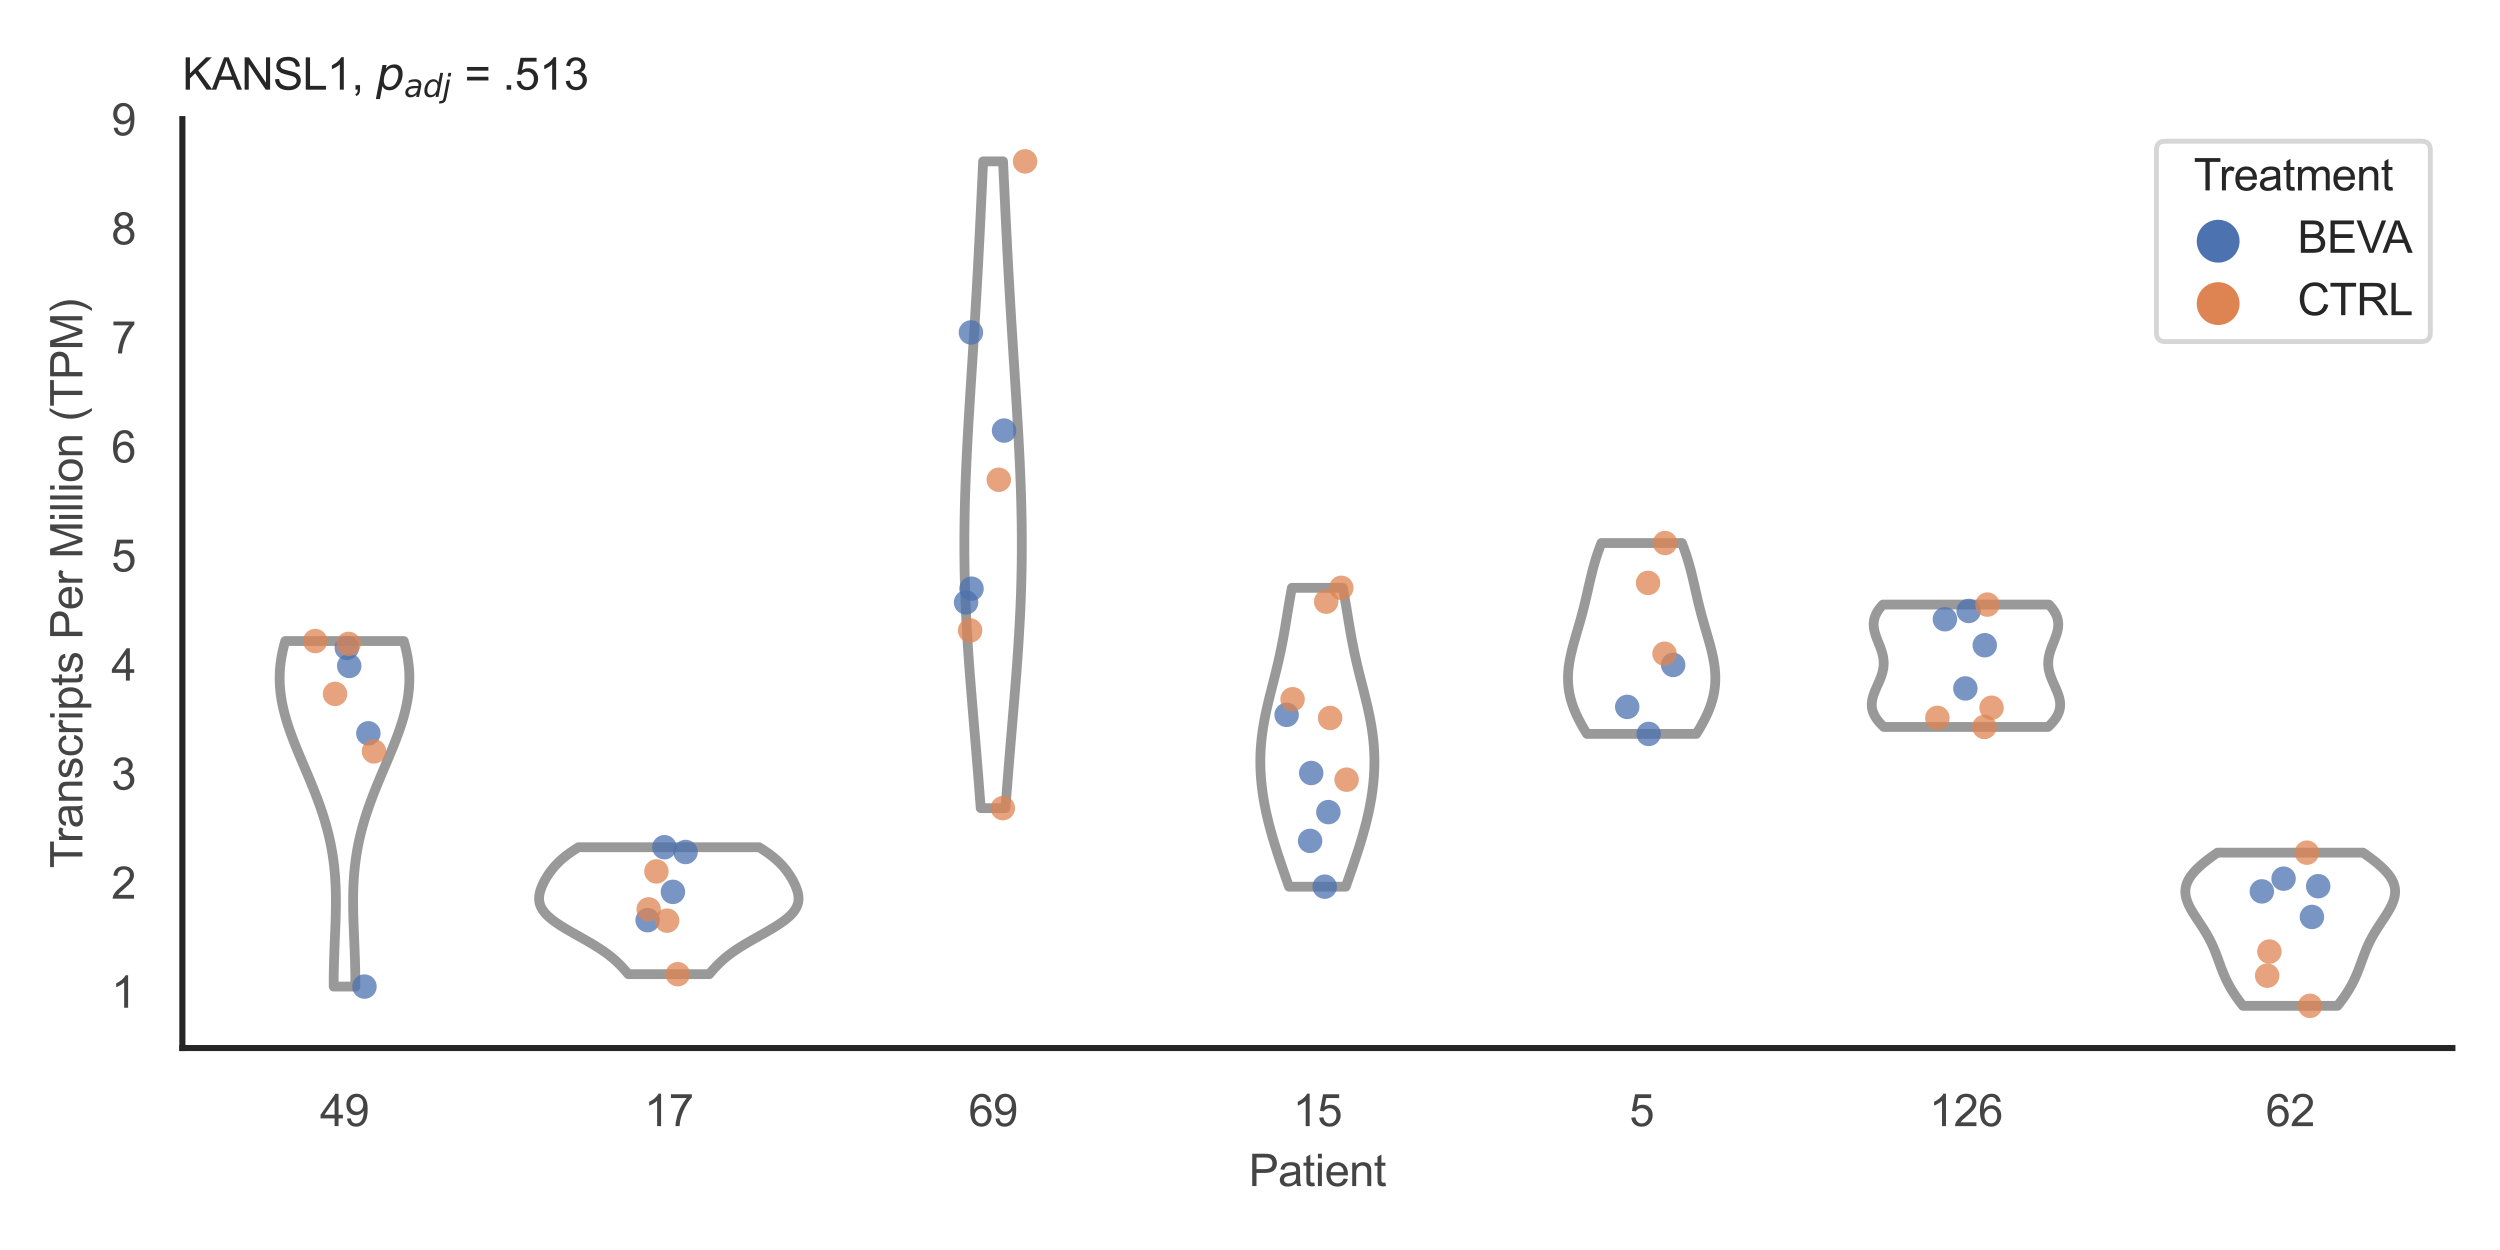 <?xml version="1.0" encoding="utf-8" standalone="no"?>
<!DOCTYPE svg PUBLIC "-//W3C//DTD SVG 1.1//EN"
  "http://www.w3.org/Graphics/SVG/1.1/DTD/svg11.dtd">
<svg xmlns:xlink="http://www.w3.org/1999/xlink" width="510.236pt" height="255.118pt" viewBox="0 0 510.236 255.118" xmlns="http://www.w3.org/2000/svg" version="1.1">
 <defs>
  <style type="text/css">*{stroke-linejoin: round; stroke-linecap: butt}</style>
 </defs>
 <g id="figure_1">
  <g id="patch_1">
   <path d="M 0 255.118 
L 510.236 255.118 
L 510.236 0 
L 0 0 
z
" style="fill: #ffffff"/>
  </g>
  <g id="axes_1">
   <g id="patch_2">
    <path d="M 37.22 213.898 
L 500.516 213.898 
L 500.516 24.32 
L 37.22 24.32 
z
" style="fill: #ffffff"/>
   </g>
   <g id="matplotlib.axis_1">
    <g id="xtick_1">
     <g id="text_1">
      <!-- 49 -->
      <g style="fill: #444444" transform="translate(65.308 229.84)scale(0.09 -0.09)">
       <defs>
        <path id="ArialMT-34" d="M 2069 0 
L 2069 1097 
L 81 1097 
L 81 1613 
L 2172 4581 
L 2631 4581 
L 2631 1613 
L 3250 1613 
L 3250 1097 
L 2631 1097 
L 2631 0 
L 2069 0 
z
M 2069 1613 
L 2069 3678 
L 634 1613 
L 2069 1613 
z
" transform="scale(0.016)"/>
        <path id="ArialMT-39" d="M 350 1059 
L 891 1109 
Q 959 728 1153 556 
Q 1347 384 1650 384 
Q 1909 384 2104 503 
Q 2300 622 2425 820 
Q 2550 1019 2634 1356 
Q 2719 1694 2719 2044 
Q 2719 2081 2716 2156 
Q 2547 1888 2255 1720 
Q 1963 1553 1622 1553 
Q 1053 1553 659 1965 
Q 266 2378 266 3053 
Q 266 3750 677 4175 
Q 1088 4600 1706 4600 
Q 2153 4600 2523 4359 
Q 2894 4119 3086 3673 
Q 3278 3228 3278 2384 
Q 3278 1506 3087 986 
Q 2897 466 2520 194 
Q 2144 -78 1638 -78 
Q 1100 -78 759 220 
Q 419 519 350 1059 
z
M 2653 3081 
Q 2653 3566 2395 3850 
Q 2138 4134 1775 4134 
Q 1400 4134 1122 3828 
Q 844 3522 844 3034 
Q 844 2597 1108 2323 
Q 1372 2050 1759 2050 
Q 2150 2050 2401 2323 
Q 2653 2597 2653 3081 
z
" transform="scale(0.016)"/>
       </defs>
       <use xlink:href="#ArialMT-34"/>
       <use xlink:href="#ArialMT-39" x="55.615"/>
      </g>
     </g>
    </g>
    <g id="xtick_2">
     <g id="text_2">
      <!-- 17 -->
      <g style="fill: #444444" transform="translate(131.493 229.84)scale(0.09 -0.09)">
       <defs>
        <path id="ArialMT-31" d="M 2384 0 
L 1822 0 
L 1822 3584 
Q 1619 3391 1289 3197 
Q 959 3003 697 2906 
L 697 3450 
Q 1169 3672 1522 3987 
Q 1875 4303 2022 4600 
L 2384 4600 
L 2384 0 
z
" transform="scale(0.016)"/>
        <path id="ArialMT-37" d="M 303 3981 
L 303 4522 
L 3269 4522 
L 3269 4084 
Q 2831 3619 2401 2847 
Q 1972 2075 1738 1259 
Q 1569 684 1522 0 
L 944 0 
Q 953 541 1156 1306 
Q 1359 2072 1739 2783 
Q 2119 3494 2547 3981 
L 303 3981 
z
" transform="scale(0.016)"/>
       </defs>
       <use xlink:href="#ArialMT-31"/>
       <use xlink:href="#ArialMT-37" x="55.615"/>
      </g>
     </g>
    </g>
    <g id="xtick_3">
     <g id="text_3">
      <!-- 69 -->
      <g style="fill: #444444" transform="translate(197.678 229.84)scale(0.09 -0.09)">
       <defs>
        <path id="ArialMT-36" d="M 3184 3459 
L 2625 3416 
Q 2550 3747 2413 3897 
Q 2184 4138 1850 4138 
Q 1581 4138 1378 3988 
Q 1113 3794 959 3422 
Q 806 3050 800 2363 
Q 1003 2672 1297 2822 
Q 1591 2972 1913 2972 
Q 2475 2972 2870 2558 
Q 3266 2144 3266 1488 
Q 3266 1056 3080 686 
Q 2894 316 2569 119 
Q 2244 -78 1831 -78 
Q 1128 -78 684 439 
Q 241 956 241 2144 
Q 241 3472 731 4075 
Q 1159 4600 1884 4600 
Q 2425 4600 2770 4297 
Q 3116 3994 3184 3459 
z
M 888 1484 
Q 888 1194 1011 928 
Q 1134 663 1356 523 
Q 1578 384 1822 384 
Q 2178 384 2434 671 
Q 2691 959 2691 1453 
Q 2691 1928 2437 2201 
Q 2184 2475 1800 2475 
Q 1419 2475 1153 2201 
Q 888 1928 888 1484 
z
" transform="scale(0.016)"/>
       </defs>
       <use xlink:href="#ArialMT-36"/>
       <use xlink:href="#ArialMT-39" x="55.615"/>
      </g>
     </g>
    </g>
    <g id="xtick_4">
     <g id="text_4">
      <!-- 15 -->
      <g style="fill: #444444" transform="translate(263.863 229.84)scale(0.09 -0.09)">
       <defs>
        <path id="ArialMT-35" d="M 266 1200 
L 856 1250 
Q 922 819 1161 601 
Q 1400 384 1738 384 
Q 2144 384 2425 690 
Q 2706 997 2706 1503 
Q 2706 1984 2436 2262 
Q 2166 2541 1728 2541 
Q 1456 2541 1237 2417 
Q 1019 2294 894 2097 
L 366 2166 
L 809 4519 
L 3088 4519 
L 3088 3981 
L 1259 3981 
L 1013 2750 
Q 1425 3038 1878 3038 
Q 2478 3038 2890 2622 
Q 3303 2206 3303 1553 
Q 3303 931 2941 478 
Q 2500 -78 1738 -78 
Q 1113 -78 717 272 
Q 322 622 266 1200 
z
" transform="scale(0.016)"/>
       </defs>
       <use xlink:href="#ArialMT-31"/>
       <use xlink:href="#ArialMT-35" x="55.615"/>
      </g>
     </g>
    </g>
    <g id="xtick_5">
     <g id="text_5">
      <!-- 5 -->
      <g style="fill: #444444" transform="translate(332.551 229.84)scale(0.09 -0.09)">
       <use xlink:href="#ArialMT-35"/>
      </g>
     </g>
    </g>
    <g id="xtick_6">
     <g id="text_6">
      <!-- 126 -->
      <g style="fill: #444444" transform="translate(393.731 229.84)scale(0.09 -0.09)">
       <defs>
        <path id="ArialMT-32" d="M 3222 541 
L 3222 0 
L 194 0 
Q 188 203 259 391 
Q 375 700 629 1000 
Q 884 1300 1366 1694 
Q 2113 2306 2375 2664 
Q 2638 3022 2638 3341 
Q 2638 3675 2398 3904 
Q 2159 4134 1775 4134 
Q 1369 4134 1125 3890 
Q 881 3647 878 3216 
L 300 3275 
Q 359 3922 746 4261 
Q 1134 4600 1788 4600 
Q 2447 4600 2831 4234 
Q 3216 3869 3216 3328 
Q 3216 3053 3103 2787 
Q 2991 2522 2730 2228 
Q 2469 1934 1863 1422 
Q 1356 997 1212 845 
Q 1069 694 975 541 
L 3222 541 
z
" transform="scale(0.016)"/>
       </defs>
       <use xlink:href="#ArialMT-31"/>
       <use xlink:href="#ArialMT-32" x="55.615"/>
       <use xlink:href="#ArialMT-36" x="111.23"/>
      </g>
     </g>
    </g>
    <g id="xtick_7">
     <g id="text_7">
      <!-- 62 -->
      <g style="fill: #444444" transform="translate(462.419 229.84)scale(0.09 -0.09)">
       <use xlink:href="#ArialMT-36"/>
       <use xlink:href="#ArialMT-32" x="55.615"/>
      </g>
     </g>
    </g>
    <g id="text_8">
     <!-- Patient -->
     <g style="fill: #444444" transform="translate(254.859 242.071)scale(0.09 -0.09)">
      <defs>
       <path id="ArialMT-50" d="M 494 0 
L 494 4581 
L 2222 4581 
Q 2678 4581 2919 4538 
Q 3256 4481 3484 4323 
Q 3713 4166 3852 3881 
Q 3991 3597 3991 3256 
Q 3991 2672 3619 2267 
Q 3247 1863 2275 1863 
L 1100 1863 
L 1100 0 
L 494 0 
z
M 1100 2403 
L 2284 2403 
Q 2872 2403 3119 2622 
Q 3366 2841 3366 3238 
Q 3366 3525 3220 3729 
Q 3075 3934 2838 4000 
Q 2684 4041 2272 4041 
L 1100 4041 
L 1100 2403 
z
" transform="scale(0.016)"/>
       <path id="ArialMT-61" d="M 2588 409 
Q 2275 144 1986 34 
Q 1697 -75 1366 -75 
Q 819 -75 525 192 
Q 231 459 231 875 
Q 231 1119 342 1320 
Q 453 1522 633 1644 
Q 813 1766 1038 1828 
Q 1203 1872 1538 1913 
Q 2219 1994 2541 2106 
Q 2544 2222 2544 2253 
Q 2544 2597 2384 2738 
Q 2169 2928 1744 2928 
Q 1347 2928 1158 2789 
Q 969 2650 878 2297 
L 328 2372 
Q 403 2725 575 2942 
Q 747 3159 1072 3276 
Q 1397 3394 1825 3394 
Q 2250 3394 2515 3294 
Q 2781 3194 2906 3042 
Q 3031 2891 3081 2659 
Q 3109 2516 3109 2141 
L 3109 1391 
Q 3109 606 3145 398 
Q 3181 191 3288 0 
L 2700 0 
Q 2613 175 2588 409 
z
M 2541 1666 
Q 2234 1541 1622 1453 
Q 1275 1403 1131 1340 
Q 988 1278 909 1158 
Q 831 1038 831 891 
Q 831 666 1001 516 
Q 1172 366 1500 366 
Q 1825 366 2078 508 
Q 2331 650 2450 897 
Q 2541 1088 2541 1459 
L 2541 1666 
z
" transform="scale(0.016)"/>
       <path id="ArialMT-74" d="M 1650 503 
L 1731 6 
Q 1494 -44 1306 -44 
Q 1000 -44 831 53 
Q 663 150 594 308 
Q 525 466 525 972 
L 525 2881 
L 113 2881 
L 113 3319 
L 525 3319 
L 525 4141 
L 1084 4478 
L 1084 3319 
L 1650 3319 
L 1650 2881 
L 1084 2881 
L 1084 941 
Q 1084 700 1114 631 
Q 1144 563 1211 522 
Q 1278 481 1403 481 
Q 1497 481 1650 503 
z
" transform="scale(0.016)"/>
       <path id="ArialMT-69" d="M 425 3934 
L 425 4581 
L 988 4581 
L 988 3934 
L 425 3934 
z
M 425 0 
L 425 3319 
L 988 3319 
L 988 0 
L 425 0 
z
" transform="scale(0.016)"/>
       <path id="ArialMT-65" d="M 2694 1069 
L 3275 997 
Q 3138 488 2766 206 
Q 2394 -75 1816 -75 
Q 1088 -75 661 373 
Q 234 822 234 1631 
Q 234 2469 665 2931 
Q 1097 3394 1784 3394 
Q 2450 3394 2872 2941 
Q 3294 2488 3294 1666 
Q 3294 1616 3291 1516 
L 816 1516 
Q 847 969 1125 678 
Q 1403 388 1819 388 
Q 2128 388 2347 550 
Q 2566 713 2694 1069 
z
M 847 1978 
L 2700 1978 
Q 2663 2397 2488 2606 
Q 2219 2931 1791 2931 
Q 1403 2931 1139 2672 
Q 875 2413 847 1978 
z
" transform="scale(0.016)"/>
       <path id="ArialMT-6e" d="M 422 0 
L 422 3319 
L 928 3319 
L 928 2847 
Q 1294 3394 1984 3394 
Q 2284 3394 2536 3286 
Q 2788 3178 2913 3003 
Q 3038 2828 3088 2588 
Q 3119 2431 3119 2041 
L 3119 0 
L 2556 0 
L 2556 2019 
Q 2556 2363 2490 2533 
Q 2425 2703 2258 2804 
Q 2091 2906 1866 2906 
Q 1506 2906 1245 2678 
Q 984 2450 984 1813 
L 984 0 
L 422 0 
z
" transform="scale(0.016)"/>
      </defs>
      <use xlink:href="#ArialMT-50"/>
      <use xlink:href="#ArialMT-61" x="66.699"/>
      <use xlink:href="#ArialMT-74" x="122.314"/>
      <use xlink:href="#ArialMT-69" x="150.098"/>
      <use xlink:href="#ArialMT-65" x="172.314"/>
      <use xlink:href="#ArialMT-6e" x="227.93"/>
      <use xlink:href="#ArialMT-74" x="283.545"/>
     </g>
    </g>
   </g>
   <g id="matplotlib.axis_2">
    <g id="ytick_1">
     <g id="text_9">
      <!-- 1 -->
      <g style="fill: #444444" transform="translate(22.715 205.669)scale(0.09 -0.09)">
       <use xlink:href="#ArialMT-31"/>
      </g>
     </g>
    </g>
    <g id="ytick_2">
     <g id="text_10">
      <!-- 2 -->
      <g style="fill: #444444" transform="translate(22.715 183.414)scale(0.09 -0.09)">
       <use xlink:href="#ArialMT-32"/>
      </g>
     </g>
    </g>
    <g id="ytick_3">
     <g id="text_11">
      <!-- 3 -->
      <g style="fill: #444444" transform="translate(22.715 161.158)scale(0.09 -0.09)">
       <defs>
        <path id="ArialMT-33" d="M 269 1209 
L 831 1284 
Q 928 806 1161 595 
Q 1394 384 1728 384 
Q 2125 384 2398 659 
Q 2672 934 2672 1341 
Q 2672 1728 2419 1979 
Q 2166 2231 1775 2231 
Q 1616 2231 1378 2169 
L 1441 2663 
Q 1497 2656 1531 2656 
Q 1891 2656 2178 2843 
Q 2466 3031 2466 3422 
Q 2466 3731 2256 3934 
Q 2047 4138 1716 4138 
Q 1388 4138 1169 3931 
Q 950 3725 888 3313 
L 325 3413 
Q 428 3978 793 4289 
Q 1159 4600 1703 4600 
Q 2078 4600 2393 4439 
Q 2709 4278 2876 4000 
Q 3044 3722 3044 3409 
Q 3044 3113 2884 2869 
Q 2725 2625 2413 2481 
Q 2819 2388 3044 2092 
Q 3269 1797 3269 1353 
Q 3269 753 2831 336 
Q 2394 -81 1725 -81 
Q 1122 -81 723 278 
Q 325 638 269 1209 
z
" transform="scale(0.016)"/>
       </defs>
       <use xlink:href="#ArialMT-33"/>
      </g>
     </g>
    </g>
    <g id="ytick_4">
     <g id="text_12">
      <!-- 4 -->
      <g style="fill: #444444" transform="translate(22.715 138.902)scale(0.09 -0.09)">
       <use xlink:href="#ArialMT-34"/>
      </g>
     </g>
    </g>
    <g id="ytick_5">
     <g id="text_13">
      <!-- 5 -->
      <g style="fill: #444444" transform="translate(22.715 116.646)scale(0.09 -0.09)">
       <use xlink:href="#ArialMT-35"/>
      </g>
     </g>
    </g>
    <g id="ytick_6">
     <g id="text_14">
      <!-- 6 -->
      <g style="fill: #444444" transform="translate(22.715 94.391)scale(0.09 -0.09)">
       <use xlink:href="#ArialMT-36"/>
      </g>
     </g>
    </g>
    <g id="ytick_7">
     <g id="text_15">
      <!-- 7 -->
      <g style="fill: #444444" transform="translate(22.715 72.135)scale(0.09 -0.09)">
       <use xlink:href="#ArialMT-37"/>
      </g>
     </g>
    </g>
    <g id="ytick_8">
     <g id="text_16">
      <!-- 8 -->
      <g style="fill: #444444" transform="translate(22.715 49.879)scale(0.09 -0.09)">
       <defs>
        <path id="ArialMT-38" d="M 1131 2484 
Q 781 2613 612 2850 
Q 444 3088 444 3419 
Q 444 3919 803 4259 
Q 1163 4600 1759 4600 
Q 2359 4600 2725 4251 
Q 3091 3903 3091 3403 
Q 3091 3084 2923 2848 
Q 2756 2613 2416 2484 
Q 2838 2347 3058 2040 
Q 3278 1734 3278 1309 
Q 3278 722 2862 322 
Q 2447 -78 1769 -78 
Q 1091 -78 675 323 
Q 259 725 259 1325 
Q 259 1772 486 2073 
Q 713 2375 1131 2484 
z
M 1019 3438 
Q 1019 3113 1228 2906 
Q 1438 2700 1772 2700 
Q 2097 2700 2305 2904 
Q 2513 3109 2513 3406 
Q 2513 3716 2298 3927 
Q 2084 4138 1766 4138 
Q 1444 4138 1231 3931 
Q 1019 3725 1019 3438 
z
M 838 1322 
Q 838 1081 952 856 
Q 1066 631 1291 507 
Q 1516 384 1775 384 
Q 2178 384 2440 643 
Q 2703 903 2703 1303 
Q 2703 1709 2433 1975 
Q 2163 2241 1756 2241 
Q 1359 2241 1098 1978 
Q 838 1716 838 1322 
z
" transform="scale(0.016)"/>
       </defs>
       <use xlink:href="#ArialMT-38"/>
      </g>
     </g>
    </g>
    <g id="ytick_9">
     <g id="text_17">
      <!-- 9 -->
      <g style="fill: #444444" transform="translate(22.715 27.623)scale(0.09 -0.09)">
       <use xlink:href="#ArialMT-39"/>
      </g>
     </g>
    </g>
    <g id="text_18">
     <!-- Transcripts Per Million (TPM) -->
     <g style="fill: #444444" transform="translate(16.821 177.194)rotate(-90)scale(0.09 -0.09)">
      <defs>
       <path id="ArialMT-54" d="M 1659 0 
L 1659 4041 
L 150 4041 
L 150 4581 
L 3781 4581 
L 3781 4041 
L 2266 4041 
L 2266 0 
L 1659 0 
z
" transform="scale(0.016)"/>
       <path id="ArialMT-72" d="M 416 0 
L 416 3319 
L 922 3319 
L 922 2816 
Q 1116 3169 1280 3281 
Q 1444 3394 1641 3394 
Q 1925 3394 2219 3213 
L 2025 2691 
Q 1819 2813 1613 2813 
Q 1428 2813 1281 2702 
Q 1134 2591 1072 2394 
Q 978 2094 978 1738 
L 978 0 
L 416 0 
z
" transform="scale(0.016)"/>
       <path id="ArialMT-73" d="M 197 991 
L 753 1078 
Q 800 744 1014 566 
Q 1228 388 1613 388 
Q 2000 388 2187 545 
Q 2375 703 2375 916 
Q 2375 1106 2209 1216 
Q 2094 1291 1634 1406 
Q 1016 1563 777 1677 
Q 538 1791 414 1992 
Q 291 2194 291 2438 
Q 291 2659 392 2848 
Q 494 3038 669 3163 
Q 800 3259 1026 3326 
Q 1253 3394 1513 3394 
Q 1903 3394 2198 3281 
Q 2494 3169 2634 2976 
Q 2775 2784 2828 2463 
L 2278 2388 
Q 2241 2644 2061 2787 
Q 1881 2931 1553 2931 
Q 1166 2931 1000 2803 
Q 834 2675 834 2503 
Q 834 2394 903 2306 
Q 972 2216 1119 2156 
Q 1203 2125 1616 2013 
Q 2213 1853 2448 1751 
Q 2684 1650 2818 1456 
Q 2953 1263 2953 975 
Q 2953 694 2789 445 
Q 2625 197 2315 61 
Q 2006 -75 1616 -75 
Q 969 -75 630 194 
Q 291 463 197 991 
z
" transform="scale(0.016)"/>
       <path id="ArialMT-63" d="M 2588 1216 
L 3141 1144 
Q 3050 572 2676 248 
Q 2303 -75 1759 -75 
Q 1078 -75 664 370 
Q 250 816 250 1647 
Q 250 2184 428 2587 
Q 606 2991 970 3192 
Q 1334 3394 1763 3394 
Q 2303 3394 2647 3120 
Q 2991 2847 3088 2344 
L 2541 2259 
Q 2463 2594 2264 2762 
Q 2066 2931 1784 2931 
Q 1359 2931 1093 2626 
Q 828 2322 828 1663 
Q 828 994 1084 691 
Q 1341 388 1753 388 
Q 2084 388 2306 591 
Q 2528 794 2588 1216 
z
" transform="scale(0.016)"/>
       <path id="ArialMT-70" d="M 422 -1272 
L 422 3319 
L 934 3319 
L 934 2888 
Q 1116 3141 1344 3267 
Q 1572 3394 1897 3394 
Q 2322 3394 2647 3175 
Q 2972 2956 3137 2557 
Q 3303 2159 3303 1684 
Q 3303 1175 3120 767 
Q 2938 359 2589 142 
Q 2241 -75 1856 -75 
Q 1575 -75 1351 44 
Q 1128 163 984 344 
L 984 -1272 
L 422 -1272 
z
M 931 1641 
Q 931 1000 1190 694 
Q 1450 388 1819 388 
Q 2194 388 2461 705 
Q 2728 1022 2728 1688 
Q 2728 2322 2467 2637 
Q 2206 2953 1844 2953 
Q 1484 2953 1207 2617 
Q 931 2281 931 1641 
z
" transform="scale(0.016)"/>
       <path id="ArialMT-20" transform="scale(0.016)"/>
       <path id="ArialMT-4d" d="M 475 0 
L 475 4581 
L 1388 4581 
L 2472 1338 
Q 2622 884 2691 659 
Q 2769 909 2934 1394 
L 4031 4581 
L 4847 4581 
L 4847 0 
L 4263 0 
L 4263 3834 
L 2931 0 
L 2384 0 
L 1059 3900 
L 1059 0 
L 475 0 
z
" transform="scale(0.016)"/>
       <path id="ArialMT-6c" d="M 409 0 
L 409 4581 
L 972 4581 
L 972 0 
L 409 0 
z
" transform="scale(0.016)"/>
       <path id="ArialMT-6f" d="M 213 1659 
Q 213 2581 725 3025 
Q 1153 3394 1769 3394 
Q 2453 3394 2887 2945 
Q 3322 2497 3322 1706 
Q 3322 1066 3130 698 
Q 2938 331 2570 128 
Q 2203 -75 1769 -75 
Q 1072 -75 642 372 
Q 213 819 213 1659 
z
M 791 1659 
Q 791 1022 1069 705 
Q 1347 388 1769 388 
Q 2188 388 2466 706 
Q 2744 1025 2744 1678 
Q 2744 2294 2464 2611 
Q 2184 2928 1769 2928 
Q 1347 2928 1069 2612 
Q 791 2297 791 1659 
z
" transform="scale(0.016)"/>
       <path id="ArialMT-28" d="M 1497 -1347 
Q 1031 -759 709 28 
Q 388 816 388 1659 
Q 388 2403 628 3084 
Q 909 3875 1497 4659 
L 1900 4659 
Q 1522 4009 1400 3731 
Q 1209 3300 1100 2831 
Q 966 2247 966 1656 
Q 966 153 1900 -1347 
L 1497 -1347 
z
" transform="scale(0.016)"/>
       <path id="ArialMT-29" d="M 791 -1347 
L 388 -1347 
Q 1322 153 1322 1656 
Q 1322 2244 1188 2822 
Q 1081 3291 891 3722 
Q 769 4003 388 4659 
L 791 4659 
Q 1378 3875 1659 3084 
Q 1900 2403 1900 1659 
Q 1900 816 1576 28 
Q 1253 -759 791 -1347 
z
" transform="scale(0.016)"/>
      </defs>
      <use xlink:href="#ArialMT-54"/>
      <use xlink:href="#ArialMT-72" x="57.334"/>
      <use xlink:href="#ArialMT-61" x="90.635"/>
      <use xlink:href="#ArialMT-6e" x="146.25"/>
      <use xlink:href="#ArialMT-73" x="201.865"/>
      <use xlink:href="#ArialMT-63" x="251.865"/>
      <use xlink:href="#ArialMT-72" x="301.865"/>
      <use xlink:href="#ArialMT-69" x="335.166"/>
      <use xlink:href="#ArialMT-70" x="357.383"/>
      <use xlink:href="#ArialMT-74" x="412.998"/>
      <use xlink:href="#ArialMT-73" x="440.781"/>
      <use xlink:href="#ArialMT-20" x="490.781"/>
      <use xlink:href="#ArialMT-50" x="518.564"/>
      <use xlink:href="#ArialMT-65" x="585.264"/>
      <use xlink:href="#ArialMT-72" x="640.879"/>
      <use xlink:href="#ArialMT-20" x="674.18"/>
      <use xlink:href="#ArialMT-4d" x="701.963"/>
      <use xlink:href="#ArialMT-69" x="785.264"/>
      <use xlink:href="#ArialMT-6c" x="807.48"/>
      <use xlink:href="#ArialMT-6c" x="829.697"/>
      <use xlink:href="#ArialMT-69" x="851.914"/>
      <use xlink:href="#ArialMT-6f" x="874.131"/>
      <use xlink:href="#ArialMT-6e" x="929.746"/>
      <use xlink:href="#ArialMT-20" x="985.361"/>
      <use xlink:href="#ArialMT-28" x="1013.145"/>
      <use xlink:href="#ArialMT-54" x="1046.445"/>
      <use xlink:href="#ArialMT-50" x="1107.529"/>
      <use xlink:href="#ArialMT-4d" x="1174.229"/>
      <use xlink:href="#ArialMT-29" x="1257.529"/>
     </g>
    </g>
   </g>
   <g id="PolyCollection_1">
    <defs>
     <path id="mf56b00d670" d="M 72.519 -53.761 
L 68.106 -53.761 
L 68.104 -54.474 
L 68.106 -55.186 
L 68.111 -55.898 
L 68.12 -56.611 
L 68.133 -57.323 
L 68.149 -58.036 
L 68.168 -58.748 
L 68.189 -59.46 
L 68.213 -60.173 
L 68.239 -60.885 
L 68.266 -61.597 
L 68.295 -62.31 
L 68.324 -63.022 
L 68.353 -63.734 
L 68.383 -64.447 
L 68.412 -65.159 
L 68.439 -65.871 
L 68.465 -66.584 
L 68.489 -67.296 
L 68.51 -68.008 
L 68.527 -68.721 
L 68.541 -69.433 
L 68.551 -70.145 
L 68.555 -70.858 
L 68.555 -71.57 
L 68.548 -72.282 
L 68.535 -72.995 
L 68.515 -73.707 
L 68.488 -74.419 
L 68.453 -75.132 
L 68.41 -75.844 
L 68.359 -76.556 
L 68.298 -77.269 
L 68.229 -77.981 
L 68.15 -78.693 
L 68.061 -79.406 
L 67.962 -80.118 
L 67.852 -80.83 
L 67.733 -81.543 
L 67.603 -82.255 
L 67.462 -82.967 
L 67.311 -83.68 
L 67.149 -84.392 
L 66.976 -85.105 
L 66.793 -85.817 
L 66.6 -86.529 
L 66.396 -87.242 
L 66.183 -87.954 
L 65.96 -88.666 
L 65.727 -89.379 
L 65.486 -90.091 
L 65.236 -90.803 
L 64.979 -91.516 
L 64.713 -92.228 
L 64.441 -92.94 
L 64.162 -93.653 
L 63.878 -94.365 
L 63.588 -95.077 
L 63.295 -95.79 
L 62.998 -96.502 
L 62.698 -97.214 
L 62.396 -97.927 
L 62.094 -98.639 
L 61.791 -99.351 
L 61.489 -100.064 
L 61.19 -100.776 
L 60.893 -101.488 
L 60.6 -102.201 
L 60.312 -102.913 
L 60.03 -103.625 
L 59.755 -104.338 
L 59.488 -105.05 
L 59.23 -105.762 
L 58.982 -106.475 
L 58.746 -107.187 
L 58.521 -107.899 
L 58.309 -108.612 
L 58.112 -109.324 
L 57.929 -110.036 
L 57.762 -110.749 
L 57.612 -111.461 
L 57.479 -112.173 
L 57.364 -112.886 
L 57.267 -113.598 
L 57.189 -114.311 
L 57.131 -115.023 
L 57.094 -115.735 
L 57.076 -116.448 
L 57.079 -117.16 
L 57.102 -117.872 
L 57.146 -118.585 
L 57.21 -119.297 
L 57.295 -120.009 
L 57.4 -120.722 
L 57.525 -121.434 
L 57.669 -122.146 
L 57.832 -122.859 
L 58.013 -123.571 
L 58.212 -124.283 
L 82.413 -124.283 
L 82.413 -124.283 
L 82.612 -123.571 
L 82.793 -122.859 
L 82.956 -122.146 
L 83.1 -121.434 
L 83.225 -120.722 
L 83.33 -120.009 
L 83.415 -119.297 
L 83.479 -118.585 
L 83.523 -117.872 
L 83.547 -117.16 
L 83.549 -116.448 
L 83.532 -115.735 
L 83.494 -115.023 
L 83.436 -114.311 
L 83.358 -113.598 
L 83.262 -112.886 
L 83.146 -112.173 
L 83.013 -111.461 
L 82.863 -110.749 
L 82.696 -110.036 
L 82.513 -109.324 
L 82.316 -108.612 
L 82.104 -107.899 
L 81.88 -107.187 
L 81.643 -106.475 
L 81.395 -105.762 
L 81.137 -105.05 
L 80.87 -104.338 
L 80.595 -103.625 
L 80.313 -102.913 
L 80.025 -102.201 
L 79.732 -101.488 
L 79.435 -100.776 
L 79.136 -100.064 
L 78.834 -99.351 
L 78.532 -98.639 
L 78.229 -97.927 
L 77.927 -97.214 
L 77.628 -96.502 
L 77.33 -95.79 
L 77.037 -95.077 
L 76.747 -94.365 
L 76.463 -93.653 
L 76.184 -92.94 
L 75.912 -92.228 
L 75.647 -91.516 
L 75.389 -90.803 
L 75.139 -90.091 
L 74.898 -89.379 
L 74.665 -88.666 
L 74.442 -87.954 
L 74.229 -87.242 
L 74.025 -86.529 
L 73.832 -85.817 
L 73.649 -85.105 
L 73.477 -84.392 
L 73.315 -83.68 
L 73.163 -82.967 
L 73.023 -82.255 
L 72.892 -81.543 
L 72.773 -80.83 
L 72.664 -80.118 
L 72.565 -79.406 
L 72.476 -78.693 
L 72.396 -77.981 
L 72.327 -77.269 
L 72.266 -76.556 
L 72.215 -75.844 
L 72.172 -75.132 
L 72.137 -74.419 
L 72.11 -73.707 
L 72.09 -72.995 
L 72.077 -72.282 
L 72.07 -71.57 
L 72.07 -70.858 
L 72.074 -70.145 
L 72.084 -69.433 
L 72.098 -68.721 
L 72.115 -68.008 
L 72.136 -67.296 
L 72.16 -66.584 
L 72.186 -65.871 
L 72.214 -65.159 
L 72.242 -64.447 
L 72.272 -63.734 
L 72.301 -63.022 
L 72.331 -62.31 
L 72.359 -61.597 
L 72.387 -60.885 
L 72.412 -60.173 
L 72.436 -59.46 
L 72.458 -58.748 
L 72.476 -58.036 
L 72.492 -57.323 
L 72.505 -56.611 
L 72.514 -55.898 
L 72.519 -55.186 
L 72.521 -54.474 
L 72.519 -53.761 
z
" style="stroke: #999999; stroke-width: 2"/>
    </defs>
    <g clip-path="url(#p9a01f492e8)">
     <use xlink:href="#mf56b00d670" x="0" y="255.118" style="fill: #ffffff; stroke: #999999; stroke-width: 2"/>
    </g>
   </g>
   <g id="PolyCollection_2">
    <defs>
     <path id="md979603cc2" d="M 144.761 -56.29 
L 128.235 -56.29 
L 128.016 -56.551 
L 127.794 -56.813 
L 127.568 -57.075 
L 127.336 -57.337 
L 127.098 -57.598 
L 126.853 -57.86 
L 126.601 -58.122 
L 126.341 -58.384 
L 126.072 -58.645 
L 125.793 -58.907 
L 125.503 -59.169 
L 125.203 -59.431 
L 124.892 -59.692 
L 124.568 -59.954 
L 124.233 -60.216 
L 123.885 -60.478 
L 123.525 -60.74 
L 123.153 -61.001 
L 122.769 -61.263 
L 122.373 -61.525 
L 121.965 -61.787 
L 121.548 -62.048 
L 121.12 -62.31 
L 120.683 -62.572 
L 120.238 -62.834 
L 119.787 -63.095 
L 119.329 -63.357 
L 118.868 -63.619 
L 118.404 -63.881 
L 117.939 -64.143 
L 117.474 -64.404 
L 117.012 -64.666 
L 116.553 -64.928 
L 116.099 -65.19 
L 115.653 -65.451 
L 115.216 -65.713 
L 114.789 -65.975 
L 114.374 -66.237 
L 113.973 -66.498 
L 113.586 -66.76 
L 113.216 -67.022 
L 112.864 -67.284 
L 112.53 -67.545 
L 112.216 -67.807 
L 111.921 -68.069 
L 111.648 -68.331 
L 111.396 -68.593 
L 111.166 -68.854 
L 110.958 -69.116 
L 110.772 -69.378 
L 110.607 -69.64 
L 110.464 -69.901 
L 110.343 -70.163 
L 110.242 -70.425 
L 110.161 -70.687 
L 110.1 -70.948 
L 110.057 -71.21 
L 110.032 -71.472 
L 110.024 -71.734 
L 110.031 -71.996 
L 110.054 -72.257 
L 110.09 -72.519 
L 110.14 -72.781 
L 110.201 -73.043 
L 110.274 -73.304 
L 110.357 -73.566 
L 110.45 -73.828 
L 110.551 -74.09 
L 110.661 -74.351 
L 110.779 -74.613 
L 110.904 -74.875 
L 111.035 -75.137 
L 111.174 -75.399 
L 111.32 -75.66 
L 111.471 -75.922 
L 111.63 -76.184 
L 111.796 -76.446 
L 111.969 -76.707 
L 112.149 -76.969 
L 112.337 -77.231 
L 112.534 -77.493 
L 112.74 -77.754 
L 112.955 -78.016 
L 113.18 -78.278 
L 113.416 -78.54 
L 113.663 -78.801 
L 113.922 -79.063 
L 114.193 -79.325 
L 114.477 -79.587 
L 114.774 -79.849 
L 115.085 -80.11 
L 115.41 -80.372 
L 115.749 -80.634 
L 116.102 -80.896 
L 116.469 -81.157 
L 116.85 -81.419 
L 117.245 -81.681 
L 117.654 -81.943 
L 118.076 -82.204 
L 154.92 -82.204 
L 154.92 -82.204 
L 155.342 -81.943 
L 155.75 -81.681 
L 156.145 -81.419 
L 156.527 -81.157 
L 156.894 -80.896 
L 157.247 -80.634 
L 157.586 -80.372 
L 157.91 -80.11 
L 158.221 -79.849 
L 158.518 -79.587 
L 158.802 -79.325 
L 159.073 -79.063 
L 159.332 -78.801 
L 159.579 -78.54 
L 159.815 -78.278 
L 160.04 -78.016 
L 160.256 -77.754 
L 160.461 -77.493 
L 160.658 -77.231 
L 160.846 -76.969 
L 161.027 -76.707 
L 161.2 -76.446 
L 161.365 -76.184 
L 161.524 -75.922 
L 161.676 -75.66 
L 161.821 -75.399 
L 161.96 -75.137 
L 162.092 -74.875 
L 162.217 -74.613 
L 162.334 -74.351 
L 162.444 -74.09 
L 162.546 -73.828 
L 162.638 -73.566 
L 162.721 -73.304 
L 162.794 -73.043 
L 162.856 -72.781 
L 162.905 -72.519 
L 162.942 -72.257 
L 162.964 -71.996 
L 162.972 -71.734 
L 162.964 -71.472 
L 162.938 -71.21 
L 162.896 -70.948 
L 162.834 -70.687 
L 162.753 -70.425 
L 162.653 -70.163 
L 162.531 -69.901 
L 162.388 -69.64 
L 162.224 -69.378 
L 162.038 -69.116 
L 161.829 -68.854 
L 161.599 -68.593 
L 161.347 -68.331 
L 161.074 -68.069 
L 160.78 -67.807 
L 160.466 -67.545 
L 160.132 -67.284 
L 159.779 -67.022 
L 159.409 -66.76 
L 159.023 -66.498 
L 158.621 -66.237 
L 158.207 -65.975 
L 157.78 -65.713 
L 157.342 -65.451 
L 156.896 -65.19 
L 156.443 -64.928 
L 155.984 -64.666 
L 155.521 -64.404 
L 155.057 -64.143 
L 154.591 -63.881 
L 154.127 -63.619 
L 153.666 -63.357 
L 153.209 -63.095 
L 152.757 -62.834 
L 152.313 -62.572 
L 151.876 -62.31 
L 151.448 -62.048 
L 151.03 -61.787 
L 150.623 -61.525 
L 150.227 -61.263 
L 149.842 -61.001 
L 149.47 -60.74 
L 149.11 -60.478 
L 148.762 -60.216 
L 148.427 -59.954 
L 148.104 -59.692 
L 147.792 -59.431 
L 147.492 -59.169 
L 147.203 -58.907 
L 146.924 -58.645 
L 146.654 -58.384 
L 146.394 -58.122 
L 146.142 -57.86 
L 145.898 -57.598 
L 145.66 -57.337 
L 145.428 -57.075 
L 145.201 -56.813 
L 144.979 -56.551 
L 144.761 -56.29 
z
" style="stroke: #999999; stroke-width: 2"/>
    </defs>
    <g clip-path="url(#p9a01f492e8)">
     <use xlink:href="#md979603cc2" x="0" y="255.118" style="fill: #ffffff; stroke: #999999; stroke-width: 2"/>
    </g>
   </g>
   <g id="PolyCollection_3">
    <defs>
     <path id="m703cef5003" d="M 205.21 -90.182 
L 200.156 -90.182 
L 200.056 -91.515 
L 199.955 -92.848 
L 199.852 -94.182 
L 199.747 -95.515 
L 199.641 -96.848 
L 199.534 -98.182 
L 199.425 -99.515 
L 199.316 -100.848 
L 199.205 -102.182 
L 199.094 -103.515 
L 198.982 -104.848 
L 198.87 -106.182 
L 198.757 -107.515 
L 198.646 -108.848 
L 198.534 -110.181 
L 198.424 -111.515 
L 198.314 -112.848 
L 198.206 -114.181 
L 198.1 -115.515 
L 197.996 -116.848 
L 197.894 -118.181 
L 197.795 -119.515 
L 197.7 -120.848 
L 197.608 -122.181 
L 197.519 -123.515 
L 197.435 -124.848 
L 197.355 -126.181 
L 197.281 -127.515 
L 197.211 -128.848 
L 197.146 -130.181 
L 197.087 -131.515 
L 197.033 -132.848 
L 196.985 -134.181 
L 196.944 -135.515 
L 196.908 -136.848 
L 196.878 -138.181 
L 196.855 -139.515 
L 196.837 -140.848 
L 196.826 -142.181 
L 196.821 -143.515 
L 196.822 -144.848 
L 196.829 -146.181 
L 196.842 -147.515 
L 196.86 -148.848 
L 196.884 -150.181 
L 196.913 -151.515 
L 196.947 -152.848 
L 196.986 -154.181 
L 197.03 -155.515 
L 197.078 -156.848 
L 197.13 -158.181 
L 197.186 -159.515 
L 197.246 -160.848 
L 197.309 -162.181 
L 197.376 -163.515 
L 197.445 -164.848 
L 197.517 -166.181 
L 197.591 -167.515 
L 197.667 -168.848 
L 197.746 -170.181 
L 197.826 -171.515 
L 197.907 -172.848 
L 197.989 -174.181 
L 198.073 -175.514 
L 198.157 -176.848 
L 198.241 -178.181 
L 198.326 -179.514 
L 198.411 -180.848 
L 198.496 -182.181 
L 198.581 -183.514 
L 198.665 -184.848 
L 198.749 -186.181 
L 198.832 -187.514 
L 198.914 -188.848 
L 198.996 -190.181 
L 199.076 -191.514 
L 199.156 -192.848 
L 199.234 -194.181 
L 199.312 -195.514 
L 199.388 -196.848 
L 199.462 -198.181 
L 199.536 -199.514 
L 199.609 -200.848 
L 199.68 -202.181 
L 199.75 -203.514 
L 199.819 -204.848 
L 199.887 -206.181 
L 199.954 -207.514 
L 200.02 -208.848 
L 200.086 -210.181 
L 200.15 -211.514 
L 200.214 -212.848 
L 200.277 -214.181 
L 200.34 -215.514 
L 200.402 -216.848 
L 200.464 -218.181 
L 200.525 -219.514 
L 200.587 -220.848 
L 200.648 -222.181 
L 204.718 -222.181 
L 204.718 -222.181 
L 204.779 -220.848 
L 204.841 -219.514 
L 204.902 -218.181 
L 204.964 -216.848 
L 205.026 -215.514 
L 205.089 -214.181 
L 205.152 -212.848 
L 205.216 -211.514 
L 205.28 -210.181 
L 205.346 -208.848 
L 205.412 -207.514 
L 205.479 -206.181 
L 205.547 -204.848 
L 205.616 -203.514 
L 205.686 -202.181 
L 205.757 -200.848 
L 205.83 -199.514 
L 205.903 -198.181 
L 205.978 -196.848 
L 206.054 -195.514 
L 206.132 -194.181 
L 206.21 -192.848 
L 206.289 -191.514 
L 206.37 -190.181 
L 206.452 -188.848 
L 206.534 -187.514 
L 206.617 -186.181 
L 206.701 -184.848 
L 206.785 -183.514 
L 206.87 -182.181 
L 206.955 -180.848 
L 207.04 -179.514 
L 207.125 -178.181 
L 207.209 -176.848 
L 207.293 -175.514 
L 207.377 -174.181 
L 207.459 -172.848 
L 207.54 -171.515 
L 207.62 -170.181 
L 207.698 -168.848 
L 207.775 -167.515 
L 207.849 -166.181 
L 207.921 -164.848 
L 207.99 -163.515 
L 208.057 -162.181 
L 208.12 -160.848 
L 208.18 -159.515 
L 208.236 -158.181 
L 208.288 -156.848 
L 208.336 -155.515 
L 208.38 -154.181 
L 208.419 -152.848 
L 208.453 -151.515 
L 208.482 -150.181 
L 208.506 -148.848 
L 208.524 -147.515 
L 208.537 -146.181 
L 208.544 -144.848 
L 208.545 -143.515 
L 208.54 -142.181 
L 208.528 -140.848 
L 208.511 -139.515 
L 208.488 -138.181 
L 208.458 -136.848 
L 208.422 -135.515 
L 208.38 -134.181 
L 208.333 -132.848 
L 208.279 -131.515 
L 208.22 -130.181 
L 208.155 -128.848 
L 208.085 -127.515 
L 208.01 -126.181 
L 207.931 -124.848 
L 207.847 -123.515 
L 207.758 -122.181 
L 207.666 -120.848 
L 207.571 -119.515 
L 207.472 -118.181 
L 207.37 -116.848 
L 207.266 -115.515 
L 207.16 -114.181 
L 207.052 -112.848 
L 206.942 -111.515 
L 206.832 -110.181 
L 206.72 -108.848 
L 206.608 -107.515 
L 206.496 -106.182 
L 206.384 -104.848 
L 206.272 -103.515 
L 206.161 -102.182 
L 206.05 -100.848 
L 205.941 -99.515 
L 205.832 -98.182 
L 205.725 -96.848 
L 205.618 -95.515 
L 205.514 -94.182 
L 205.411 -92.848 
L 205.309 -91.515 
L 205.21 -90.182 
z
" style="stroke: #999999; stroke-width: 2"/>
    </defs>
    <g clip-path="url(#p9a01f492e8)">
     <use xlink:href="#m703cef5003" x="0" y="255.118" style="fill: #ffffff; stroke: #999999; stroke-width: 2"/>
    </g>
   </g>
   <g id="PolyCollection_4">
    <defs>
     <path id="m898956824a" d="M 274.666 -74.153 
L 263.07 -74.153 
L 262.856 -74.769 
L 262.642 -75.385 
L 262.428 -76.001 
L 262.213 -76.617 
L 262 -77.233 
L 261.788 -77.849 
L 261.577 -78.465 
L 261.367 -79.081 
L 261.16 -79.697 
L 260.955 -80.313 
L 260.753 -80.929 
L 260.554 -81.545 
L 260.358 -82.161 
L 260.166 -82.778 
L 259.977 -83.394 
L 259.793 -84.01 
L 259.613 -84.626 
L 259.438 -85.242 
L 259.268 -85.858 
L 259.103 -86.474 
L 258.944 -87.09 
L 258.791 -87.706 
L 258.643 -88.322 
L 258.502 -88.938 
L 258.366 -89.554 
L 258.238 -90.17 
L 258.116 -90.786 
L 258.002 -91.402 
L 257.894 -92.019 
L 257.794 -92.635 
L 257.702 -93.251 
L 257.617 -93.867 
L 257.54 -94.483 
L 257.471 -95.099 
L 257.411 -95.715 
L 257.359 -96.331 
L 257.315 -96.947 
L 257.28 -97.563 
L 257.254 -98.179 
L 257.236 -98.795 
L 257.228 -99.411 
L 257.228 -100.027 
L 257.238 -100.643 
L 257.256 -101.26 
L 257.284 -101.876 
L 257.321 -102.492 
L 257.367 -103.108 
L 257.422 -103.724 
L 257.485 -104.34 
L 257.557 -104.956 
L 257.638 -105.572 
L 257.727 -106.188 
L 257.823 -106.804 
L 257.928 -107.42 
L 258.039 -108.036 
L 258.157 -108.652 
L 258.282 -109.268 
L 258.412 -109.885 
L 258.548 -110.501 
L 258.689 -111.117 
L 258.833 -111.733 
L 258.982 -112.349 
L 259.133 -112.965 
L 259.287 -113.581 
L 259.442 -114.197 
L 259.599 -114.813 
L 259.756 -115.429 
L 259.913 -116.045 
L 260.069 -116.661 
L 260.224 -117.277 
L 260.377 -117.893 
L 260.528 -118.509 
L 260.676 -119.126 
L 260.822 -119.742 
L 260.964 -120.358 
L 261.103 -120.974 
L 261.238 -121.59 
L 261.369 -122.206 
L 261.497 -122.822 
L 261.621 -123.438 
L 261.741 -124.054 
L 261.858 -124.67 
L 261.971 -125.286 
L 262.082 -125.902 
L 262.19 -126.518 
L 262.296 -127.134 
L 262.4 -127.75 
L 262.502 -128.367 
L 262.603 -128.983 
L 262.704 -129.599 
L 262.805 -130.215 
L 262.906 -130.831 
L 263.009 -131.447 
L 263.112 -132.063 
L 263.217 -132.679 
L 263.324 -133.295 
L 263.433 -133.911 
L 263.545 -134.527 
L 263.66 -135.143 
L 274.076 -135.143 
L 274.076 -135.143 
L 274.191 -134.527 
L 274.303 -133.911 
L 274.412 -133.295 
L 274.519 -132.679 
L 274.624 -132.063 
L 274.728 -131.447 
L 274.83 -130.831 
L 274.931 -130.215 
L 275.032 -129.599 
L 275.133 -128.983 
L 275.234 -128.367 
L 275.337 -127.75 
L 275.441 -127.134 
L 275.546 -126.518 
L 275.654 -125.902 
L 275.765 -125.286 
L 275.878 -124.67 
L 275.995 -124.054 
L 276.115 -123.438 
L 276.239 -122.822 
L 276.367 -122.206 
L 276.498 -121.59 
L 276.633 -120.974 
L 276.772 -120.358 
L 276.914 -119.742 
L 277.06 -119.126 
L 277.208 -118.509 
L 277.359 -117.893 
L 277.513 -117.277 
L 277.667 -116.661 
L 277.824 -116.045 
L 277.981 -115.429 
L 278.138 -114.813 
L 278.294 -114.197 
L 278.45 -113.581 
L 278.603 -112.965 
L 278.755 -112.349 
L 278.903 -111.733 
L 279.048 -111.117 
L 279.188 -110.501 
L 279.324 -109.885 
L 279.454 -109.268 
L 279.579 -108.652 
L 279.697 -108.036 
L 279.808 -107.42 
L 279.913 -106.804 
L 280.009 -106.188 
L 280.098 -105.572 
L 280.179 -104.956 
L 280.251 -104.34 
L 280.315 -103.724 
L 280.369 -103.108 
L 280.415 -102.492 
L 280.452 -101.876 
L 280.48 -101.26 
L 280.498 -100.643 
L 280.508 -100.027 
L 280.509 -99.411 
L 280.5 -98.795 
L 280.483 -98.179 
L 280.456 -97.563 
L 280.421 -96.947 
L 280.378 -96.331 
L 280.326 -95.715 
L 280.265 -95.099 
L 280.196 -94.483 
L 280.119 -93.867 
L 280.035 -93.251 
L 279.942 -92.635 
L 279.842 -92.019 
L 279.734 -91.402 
L 279.62 -90.786 
L 279.498 -90.17 
L 279.37 -89.554 
L 279.235 -88.938 
L 279.093 -88.322 
L 278.946 -87.706 
L 278.792 -87.09 
L 278.633 -86.474 
L 278.468 -85.858 
L 278.298 -85.242 
L 278.123 -84.626 
L 277.943 -84.01 
L 277.759 -83.394 
L 277.571 -82.778 
L 277.378 -82.161 
L 277.182 -81.545 
L 276.983 -80.929 
L 276.781 -80.313 
L 276.576 -79.697 
L 276.369 -79.081 
L 276.16 -78.465 
L 275.949 -77.849 
L 275.736 -77.233 
L 275.523 -76.617 
L 275.309 -76.001 
L 275.094 -75.385 
L 274.88 -74.769 
L 274.666 -74.153 
z
" style="stroke: #999999; stroke-width: 2"/>
    </defs>
    <g clip-path="url(#p9a01f492e8)">
     <use xlink:href="#m898956824a" x="0" y="255.118" style="fill: #ffffff; stroke: #999999; stroke-width: 2"/>
    </g>
   </g>
   <g id="PolyCollection_5">
    <defs>
     <path id="m15c4bf3885" d="M 346.208 -105.328 
L 323.898 -105.328 
L 323.654 -105.722 
L 323.415 -106.115 
L 323.181 -106.509 
L 322.954 -106.902 
L 322.733 -107.296 
L 322.518 -107.689 
L 322.311 -108.083 
L 322.111 -108.476 
L 321.919 -108.87 
L 321.735 -109.264 
L 321.56 -109.657 
L 321.393 -110.051 
L 321.235 -110.444 
L 321.087 -110.838 
L 320.947 -111.231 
L 320.817 -111.625 
L 320.697 -112.018 
L 320.586 -112.412 
L 320.485 -112.806 
L 320.395 -113.199 
L 320.314 -113.593 
L 320.243 -113.986 
L 320.182 -114.38 
L 320.13 -114.773 
L 320.089 -115.167 
L 320.057 -115.56 
L 320.035 -115.954 
L 320.023 -116.348 
L 320.019 -116.741 
L 320.025 -117.135 
L 320.039 -117.528 
L 320.062 -117.922 
L 320.093 -118.315 
L 320.132 -118.709 
L 320.178 -119.103 
L 320.232 -119.496 
L 320.293 -119.89 
L 320.36 -120.283 
L 320.434 -120.677 
L 320.513 -121.07 
L 320.597 -121.464 
L 320.687 -121.857 
L 320.78 -122.251 
L 320.878 -122.645 
L 320.979 -123.038 
L 321.084 -123.432 
L 321.191 -123.825 
L 321.301 -124.219 
L 321.412 -124.612 
L 321.525 -125.006 
L 321.639 -125.399 
L 321.753 -125.793 
L 321.868 -126.187 
L 321.983 -126.58 
L 322.098 -126.974 
L 322.212 -127.367 
L 322.326 -127.761 
L 322.438 -128.154 
L 322.549 -128.548 
L 322.659 -128.941 
L 322.767 -129.335 
L 322.873 -129.729 
L 322.978 -130.122 
L 323.081 -130.516 
L 323.182 -130.909 
L 323.281 -131.303 
L 323.379 -131.696 
L 323.475 -132.09 
L 323.569 -132.484 
L 323.662 -132.877 
L 323.754 -133.271 
L 323.845 -133.664 
L 323.936 -134.058 
L 324.025 -134.451 
L 324.114 -134.845 
L 324.204 -135.238 
L 324.293 -135.632 
L 324.383 -136.026 
L 324.474 -136.419 
L 324.566 -136.813 
L 324.659 -137.206 
L 324.754 -137.6 
L 324.851 -137.993 
L 324.95 -138.387 
L 325.052 -138.78 
L 325.156 -139.174 
L 325.263 -139.568 
L 325.374 -139.961 
L 325.488 -140.355 
L 325.605 -140.748 
L 325.726 -141.142 
L 325.851 -141.535 
L 325.979 -141.929 
L 326.112 -142.322 
L 326.249 -142.716 
L 326.389 -143.11 
L 326.534 -143.503 
L 326.683 -143.897 
L 326.835 -144.29 
L 343.272 -144.29 
L 343.272 -144.29 
L 343.424 -143.897 
L 343.573 -143.503 
L 343.717 -143.11 
L 343.858 -142.716 
L 343.995 -142.322 
L 344.127 -141.929 
L 344.256 -141.535 
L 344.381 -141.142 
L 344.502 -140.748 
L 344.619 -140.355 
L 344.733 -139.961 
L 344.843 -139.568 
L 344.95 -139.174 
L 345.055 -138.78 
L 345.156 -138.387 
L 345.255 -137.993 
L 345.352 -137.6 
L 345.447 -137.206 
L 345.541 -136.813 
L 345.632 -136.419 
L 345.723 -136.026 
L 345.813 -135.632 
L 345.903 -135.238 
L 345.992 -134.845 
L 346.081 -134.451 
L 346.171 -134.058 
L 346.261 -133.664 
L 346.352 -133.271 
L 346.444 -132.877 
L 346.537 -132.484 
L 346.632 -132.09 
L 346.728 -131.696 
L 346.826 -131.303 
L 346.925 -130.909 
L 347.026 -130.516 
L 347.129 -130.122 
L 347.234 -129.729 
L 347.34 -129.335 
L 347.448 -128.941 
L 347.558 -128.548 
L 347.669 -128.154 
L 347.781 -127.761 
L 347.894 -127.367 
L 348.008 -126.974 
L 348.123 -126.58 
L 348.238 -126.187 
L 348.353 -125.793 
L 348.468 -125.399 
L 348.582 -125.006 
L 348.695 -124.612 
L 348.806 -124.219 
L 348.915 -123.825 
L 349.023 -123.432 
L 349.127 -123.038 
L 349.228 -122.645 
L 349.326 -122.251 
L 349.42 -121.857 
L 349.509 -121.464 
L 349.594 -121.07 
L 349.673 -120.677 
L 349.746 -120.283 
L 349.813 -119.89 
L 349.874 -119.496 
L 349.928 -119.103 
L 349.975 -118.709 
L 350.014 -118.315 
L 350.045 -117.922 
L 350.068 -117.528 
L 350.082 -117.135 
L 350.087 -116.741 
L 350.084 -116.348 
L 350.071 -115.954 
L 350.049 -115.56 
L 350.017 -115.167 
L 349.976 -114.773 
L 349.925 -114.38 
L 349.864 -113.986 
L 349.793 -113.593 
L 349.712 -113.199 
L 349.621 -112.806 
L 349.52 -112.412 
L 349.41 -112.018 
L 349.289 -111.625 
L 349.16 -111.231 
L 349.02 -110.838 
L 348.871 -110.444 
L 348.713 -110.051 
L 348.547 -109.657 
L 348.371 -109.264 
L 348.187 -108.87 
L 347.995 -108.476 
L 347.796 -108.083 
L 347.588 -107.689 
L 347.374 -107.296 
L 347.153 -106.902 
L 346.925 -106.509 
L 346.692 -106.115 
L 346.453 -105.722 
L 346.208 -105.328 
z
" style="stroke: #999999; stroke-width: 2"/>
    </defs>
    <g clip-path="url(#p9a01f492e8)">
     <use xlink:href="#m15c4bf3885" x="0" y="255.118" style="fill: #ffffff; stroke: #999999; stroke-width: 2"/>
    </g>
   </g>
   <g id="PolyCollection_6">
    <defs>
     <path id="m86b003258d" d="M 417.995 -106.754 
L 384.482 -106.754 
L 384.216 -107.006 
L 383.964 -107.258 
L 383.725 -107.51 
L 383.502 -107.763 
L 383.293 -108.015 
L 383.1 -108.267 
L 382.922 -108.519 
L 382.76 -108.772 
L 382.615 -109.024 
L 382.485 -109.276 
L 382.372 -109.528 
L 382.274 -109.781 
L 382.193 -110.033 
L 382.127 -110.285 
L 382.076 -110.537 
L 382.04 -110.789 
L 382.019 -111.042 
L 382.012 -111.294 
L 382.019 -111.546 
L 382.038 -111.798 
L 382.07 -112.051 
L 382.113 -112.303 
L 382.167 -112.555 
L 382.231 -112.807 
L 382.304 -113.06 
L 382.385 -113.312 
L 382.473 -113.564 
L 382.568 -113.816 
L 382.668 -114.069 
L 382.773 -114.321 
L 382.881 -114.573 
L 382.992 -114.825 
L 383.104 -115.077 
L 383.217 -115.33 
L 383.329 -115.582 
L 383.44 -115.834 
L 383.549 -116.086 
L 383.655 -116.339 
L 383.757 -116.591 
L 383.854 -116.843 
L 383.946 -117.095 
L 384.032 -117.348 
L 384.111 -117.6 
L 384.183 -117.852 
L 384.247 -118.104 
L 384.303 -118.357 
L 384.35 -118.609 
L 384.388 -118.861 
L 384.417 -119.113 
L 384.436 -119.365 
L 384.446 -119.618 
L 384.446 -119.87 
L 384.437 -120.122 
L 384.419 -120.374 
L 384.391 -120.627 
L 384.355 -120.879 
L 384.309 -121.131 
L 384.256 -121.383 
L 384.195 -121.636 
L 384.127 -121.888 
L 384.052 -122.14 
L 383.971 -122.392 
L 383.885 -122.644 
L 383.794 -122.897 
L 383.7 -123.149 
L 383.603 -123.401 
L 383.504 -123.653 
L 383.403 -123.906 
L 383.303 -124.158 
L 383.203 -124.41 
L 383.105 -124.662 
L 383.009 -124.915 
L 382.917 -125.167 
L 382.83 -125.419 
L 382.748 -125.671 
L 382.673 -125.924 
L 382.605 -126.176 
L 382.545 -126.428 
L 382.495 -126.68 
L 382.454 -126.932 
L 382.425 -127.185 
L 382.407 -127.437 
L 382.401 -127.689 
L 382.408 -127.941 
L 382.428 -128.194 
L 382.462 -128.446 
L 382.511 -128.698 
L 382.575 -128.95 
L 382.654 -129.203 
L 382.748 -129.455 
L 382.858 -129.707 
L 382.984 -129.959 
L 383.125 -130.212 
L 383.282 -130.464 
L 383.455 -130.716 
L 383.644 -130.968 
L 383.847 -131.22 
L 384.066 -131.473 
L 384.299 -131.725 
L 418.178 -131.725 
L 418.178 -131.725 
L 418.411 -131.473 
L 418.63 -131.22 
L 418.833 -130.968 
L 419.022 -130.716 
L 419.195 -130.464 
L 419.352 -130.212 
L 419.493 -129.959 
L 419.619 -129.707 
L 419.729 -129.455 
L 419.823 -129.203 
L 419.902 -128.95 
L 419.966 -128.698 
L 420.015 -128.446 
L 420.049 -128.194 
L 420.069 -127.941 
L 420.076 -127.689 
L 420.07 -127.437 
L 420.052 -127.185 
L 420.023 -126.932 
L 419.982 -126.68 
L 419.932 -126.428 
L 419.872 -126.176 
L 419.804 -125.924 
L 419.729 -125.671 
L 419.647 -125.419 
L 419.56 -125.167 
L 419.468 -124.915 
L 419.372 -124.662 
L 419.274 -124.41 
L 419.174 -124.158 
L 419.074 -123.906 
L 418.973 -123.653 
L 418.874 -123.401 
L 418.777 -123.149 
L 418.682 -122.897 
L 418.592 -122.644 
L 418.506 -122.392 
L 418.425 -122.14 
L 418.35 -121.888 
L 418.282 -121.636 
L 418.221 -121.383 
L 418.167 -121.131 
L 418.122 -120.879 
L 418.086 -120.627 
L 418.058 -120.374 
L 418.04 -120.122 
L 418.031 -119.87 
L 418.031 -119.618 
L 418.041 -119.365 
L 418.06 -119.113 
L 418.089 -118.861 
L 418.127 -118.609 
L 418.174 -118.357 
L 418.23 -118.104 
L 418.294 -117.852 
L 418.366 -117.6 
L 418.445 -117.348 
L 418.531 -117.095 
L 418.623 -116.843 
L 418.72 -116.591 
L 418.822 -116.339 
L 418.928 -116.086 
L 419.037 -115.834 
L 419.148 -115.582 
L 419.26 -115.33 
L 419.373 -115.077 
L 419.485 -114.825 
L 419.596 -114.573 
L 419.704 -114.321 
L 419.809 -114.069 
L 419.909 -113.816 
L 420.004 -113.564 
L 420.092 -113.312 
L 420.173 -113.06 
L 420.246 -112.807 
L 420.31 -112.555 
L 420.364 -112.303 
L 420.407 -112.051 
L 420.439 -111.798 
L 420.458 -111.546 
L 420.465 -111.294 
L 420.458 -111.042 
L 420.437 -110.789 
L 420.401 -110.537 
L 420.35 -110.285 
L 420.284 -110.033 
L 420.203 -109.781 
L 420.105 -109.528 
L 419.992 -109.276 
L 419.862 -109.024 
L 419.717 -108.772 
L 419.555 -108.519 
L 419.377 -108.267 
L 419.184 -108.015 
L 418.975 -107.763 
L 418.752 -107.51 
L 418.513 -107.258 
L 418.261 -107.006 
L 417.995 -106.754 
z
" style="stroke: #999999; stroke-width: 2"/>
    </defs>
    <g clip-path="url(#p9a01f492e8)">
     <use xlink:href="#m86b003258d" x="0" y="255.118" style="fill: #ffffff; stroke: #999999; stroke-width: 2"/>
    </g>
   </g>
   <g id="PolyCollection_7">
    <defs>
     <path id="mf5e452a051" d="M 477.078 -49.837 
L 457.77 -49.837 
L 457.522 -50.153 
L 457.279 -50.469 
L 457.041 -50.784 
L 456.808 -51.1 
L 456.581 -51.416 
L 456.359 -51.732 
L 456.144 -52.047 
L 455.934 -52.363 
L 455.731 -52.679 
L 455.535 -52.995 
L 455.345 -53.31 
L 455.161 -53.626 
L 454.984 -53.942 
L 454.813 -54.258 
L 454.648 -54.573 
L 454.49 -54.889 
L 454.337 -55.205 
L 454.19 -55.521 
L 454.048 -55.836 
L 453.911 -56.152 
L 453.778 -56.468 
L 453.65 -56.784 
L 453.525 -57.099 
L 453.403 -57.415 
L 453.283 -57.731 
L 453.166 -58.047 
L 453.05 -58.362 
L 452.936 -58.678 
L 452.821 -58.994 
L 452.706 -59.31 
L 452.591 -59.625 
L 452.474 -59.941 
L 452.355 -60.257 
L 452.233 -60.572 
L 452.109 -60.888 
L 451.98 -61.204 
L 451.848 -61.52 
L 451.712 -61.835 
L 451.57 -62.151 
L 451.424 -62.467 
L 451.272 -62.783 
L 451.115 -63.098 
L 450.952 -63.414 
L 450.784 -63.73 
L 450.61 -64.046 
L 450.43 -64.361 
L 450.246 -64.677 
L 450.056 -64.993 
L 449.861 -65.309 
L 449.663 -65.624 
L 449.461 -65.94 
L 449.256 -66.256 
L 449.048 -66.572 
L 448.84 -66.887 
L 448.63 -67.203 
L 448.421 -67.519 
L 448.214 -67.835 
L 448.008 -68.15 
L 447.807 -68.466 
L 447.61 -68.782 
L 447.419 -69.098 
L 447.235 -69.413 
L 447.059 -69.729 
L 446.893 -70.045 
L 446.738 -70.361 
L 446.595 -70.676 
L 446.465 -70.992 
L 446.35 -71.308 
L 446.25 -71.624 
L 446.167 -71.939 
L 446.101 -72.255 
L 446.054 -72.571 
L 446.027 -72.887 
L 446.019 -73.202 
L 446.033 -73.518 
L 446.068 -73.834 
L 446.126 -74.15 
L 446.205 -74.465 
L 446.308 -74.781 
L 446.433 -75.097 
L 446.581 -75.412 
L 446.751 -75.728 
L 446.945 -76.044 
L 447.16 -76.36 
L 447.398 -76.675 
L 447.657 -76.991 
L 447.936 -77.307 
L 448.236 -77.623 
L 448.555 -77.938 
L 448.892 -78.254 
L 449.246 -78.57 
L 449.617 -78.886 
L 450.003 -79.201 
L 450.403 -79.517 
L 450.815 -79.833 
L 451.239 -80.149 
L 451.674 -80.464 
L 452.117 -80.78 
L 452.568 -81.096 
L 482.28 -81.096 
L 482.28 -81.096 
L 482.73 -80.78 
L 483.174 -80.464 
L 483.608 -80.149 
L 484.032 -79.833 
L 484.445 -79.517 
L 484.845 -79.201 
L 485.23 -78.886 
L 485.601 -78.57 
L 485.956 -78.254 
L 486.293 -77.938 
L 486.611 -77.623 
L 486.911 -77.307 
L 487.191 -76.991 
L 487.449 -76.675 
L 487.687 -76.36 
L 487.903 -76.044 
L 488.096 -75.728 
L 488.267 -75.412 
L 488.415 -75.097 
L 488.54 -74.781 
L 488.642 -74.465 
L 488.722 -74.15 
L 488.779 -73.834 
L 488.814 -73.518 
L 488.828 -73.202 
L 488.821 -72.887 
L 488.793 -72.571 
L 488.746 -72.255 
L 488.681 -71.939 
L 488.597 -71.624 
L 488.497 -71.308 
L 488.382 -70.992 
L 488.252 -70.676 
L 488.109 -70.361 
L 487.954 -70.045 
L 487.788 -69.729 
L 487.612 -69.413 
L 487.428 -69.098 
L 487.237 -68.782 
L 487.04 -68.466 
L 486.839 -68.15 
L 486.634 -67.835 
L 486.426 -67.519 
L 486.217 -67.203 
L 486.008 -66.887 
L 485.799 -66.572 
L 485.592 -66.256 
L 485.387 -65.94 
L 485.184 -65.624 
L 484.986 -65.309 
L 484.791 -64.993 
L 484.602 -64.677 
L 484.417 -64.361 
L 484.237 -64.046 
L 484.063 -63.73 
L 483.895 -63.414 
L 483.732 -63.098 
L 483.575 -62.783 
L 483.423 -62.467 
L 483.277 -62.151 
L 483.136 -61.835 
L 482.999 -61.52 
L 482.867 -61.204 
L 482.739 -60.888 
L 482.614 -60.572 
L 482.493 -60.257 
L 482.374 -59.941 
L 482.257 -59.625 
L 482.141 -59.31 
L 482.026 -58.994 
L 481.912 -58.678 
L 481.797 -58.362 
L 481.681 -58.047 
L 481.564 -57.731 
L 481.445 -57.415 
L 481.323 -57.099 
L 481.198 -56.784 
L 481.069 -56.468 
L 480.937 -56.152 
L 480.799 -55.836 
L 480.657 -55.521 
L 480.51 -55.205 
L 480.357 -54.889 
L 480.199 -54.573 
L 480.034 -54.258 
L 479.863 -53.942 
L 479.686 -53.626 
L 479.503 -53.31 
L 479.312 -52.995 
L 479.116 -52.679 
L 478.913 -52.363 
L 478.703 -52.047 
L 478.488 -51.732 
L 478.266 -51.416 
L 478.039 -51.1 
L 477.806 -50.784 
L 477.568 -50.469 
L 477.325 -50.153 
L 477.078 -49.837 
z
" style="stroke: #999999; stroke-width: 2"/>
    </defs>
    <g clip-path="url(#p9a01f492e8)">
     <use xlink:href="#mf5e452a051" x="0" y="255.118" style="fill: #ffffff; stroke: #999999; stroke-width: 2"/>
    </g>
   </g>
   <g id="PathCollection_1"/>
   <g id="PathCollection_2"/>
   <g id="patch_3">
    <path d="M 37.22 213.898 
L 37.22 24.32 
" style="fill: none; stroke: #262626; stroke-width: 1.25; stroke-linejoin: miter; stroke-linecap: square"/>
   </g>
   <g id="patch_4">
    <path d="M 37.22 213.898 
L 500.516 213.898 
" style="fill: none; stroke: #262626; stroke-width: 1.25; stroke-linejoin: miter; stroke-linecap: square"/>
   </g>
   <g id="PathCollection_3">
    <defs>
     <path id="C0_0_939b31a097" d="M 0 2.5 
C 0.663 2.5 1.299 2.237 1.768 1.768 
C 2.237 1.299 2.5 0.663 2.5 -0 
C 2.5 -0.663 2.237 -1.299 1.768 -1.768 
C 1.299 -2.237 0.663 -2.5 0 -2.5 
C -0.663 -2.5 -1.299 -2.237 -1.768 -1.768 
C -2.237 -1.299 -2.5 -0.663 -2.5 0 
C -2.5 0.663 -2.237 1.299 -1.768 1.768 
C -1.299 2.237 -0.663 2.5 0 2.5 
z
"/>
    </defs>
    <g clip-path="url(#p9a01f492e8)">
     <use xlink:href="#C0_0_939b31a097" x="74.389" y="201.357" style="fill: #4c72b0; fill-opacity: 0.75"/>
    </g>
    <g clip-path="url(#p9a01f492e8)">
     <use xlink:href="#C0_0_939b31a097" x="71.275" y="135.911" style="fill: #4c72b0; fill-opacity: 0.75"/>
    </g>
    <g clip-path="url(#p9a01f492e8)">
     <use xlink:href="#C0_0_939b31a097" x="70.786" y="132.234" style="fill: #4c72b0; fill-opacity: 0.75"/>
    </g>
    <g clip-path="url(#p9a01f492e8)">
     <use xlink:href="#C0_0_939b31a097" x="75.18" y="149.666" style="fill: #4c72b0; fill-opacity: 0.75"/>
    </g>
    <g clip-path="url(#p9a01f492e8)">
     <use xlink:href="#C0_0_939b31a097" x="76.326" y="153.353" style="fill: #dd8452; fill-opacity: 0.75"/>
    </g>
    <g clip-path="url(#p9a01f492e8)">
     <use xlink:href="#C0_0_939b31a097" x="68.381" y="141.62" style="fill: #dd8452; fill-opacity: 0.75"/>
    </g>
    <g clip-path="url(#p9a01f492e8)">
     <use xlink:href="#C0_0_939b31a097" x="71.139" y="131.416" style="fill: #dd8452; fill-opacity: 0.75"/>
    </g>
    <g clip-path="url(#p9a01f492e8)">
     <use xlink:href="#C0_0_939b31a097" x="64.332" y="130.835" style="fill: #dd8452; fill-opacity: 0.75"/>
    </g>
   </g>
   <g id="PathCollection_4">
    <defs>
     <path id="C1_0_4588f96b20" d="M 0 2.5 
C 0.663 2.5 1.299 2.237 1.768 1.768 
C 2.237 1.299 2.5 0.663 2.5 -0 
C 2.5 -0.663 2.237 -1.299 1.768 -1.768 
C 1.299 -2.237 0.663 -2.5 0 -2.5 
C -0.663 -2.5 -1.299 -2.237 -1.768 -1.768 
C -2.237 -1.299 -2.5 -0.663 -2.5 0 
C -2.5 0.663 -2.237 1.299 -1.768 1.768 
C -1.299 2.237 -0.663 2.5 0 2.5 
z
"/>
    </defs>
    <g clip-path="url(#p9a01f492e8)">
     <use xlink:href="#C1_0_4588f96b20" x="135.601" y="172.914" style="fill: #4c72b0; fill-opacity: 0.75"/>
    </g>
    <g clip-path="url(#p9a01f492e8)">
     <use xlink:href="#C1_0_4588f96b20" x="139.919" y="173.888" style="fill: #4c72b0; fill-opacity: 0.75"/>
    </g>
    <g clip-path="url(#p9a01f492e8)">
     <use xlink:href="#C1_0_4588f96b20" x="137.34" y="182.026" style="fill: #4c72b0; fill-opacity: 0.75"/>
    </g>
    <g clip-path="url(#p9a01f492e8)">
     <use xlink:href="#C1_0_4588f96b20" x="132.177" y="187.803" style="fill: #4c72b0; fill-opacity: 0.75"/>
    </g>
    <g clip-path="url(#p9a01f492e8)">
     <use xlink:href="#C1_0_4588f96b20" x="138.333" y="198.829" style="fill: #dd8452; fill-opacity: 0.75"/>
    </g>
    <g clip-path="url(#p9a01f492e8)">
     <use xlink:href="#C1_0_4588f96b20" x="136.157" y="187.899" style="fill: #dd8452; fill-opacity: 0.75"/>
    </g>
    <g clip-path="url(#p9a01f492e8)">
     <use xlink:href="#C1_0_4588f96b20" x="132.385" y="185.598" style="fill: #dd8452; fill-opacity: 0.75"/>
    </g>
    <g clip-path="url(#p9a01f492e8)">
     <use xlink:href="#C1_0_4588f96b20" x="133.967" y="177.855" style="fill: #dd8452; fill-opacity: 0.75"/>
    </g>
   </g>
   <g id="PathCollection_5">
    <defs>
     <path id="C2_0_67b69e3a30" d="M 0 2.5 
C 0.663 2.5 1.299 2.237 1.768 1.768 
C 2.237 1.299 2.5 0.663 2.5 -0 
C 2.5 -0.663 2.237 -1.299 1.768 -1.768 
C 1.299 -2.237 0.663 -2.5 0 -2.5 
C -0.663 -2.5 -1.299 -2.237 -1.768 -1.768 
C -2.237 -1.299 -2.5 -0.663 -2.5 0 
C -2.5 0.663 -2.237 1.299 -1.768 1.768 
C -1.299 2.237 -0.663 2.5 0 2.5 
z
"/>
    </defs>
    <g clip-path="url(#p9a01f492e8)">
     <use xlink:href="#C2_0_67b69e3a30" x="204.927" y="87.876" style="fill: #4c72b0; fill-opacity: 0.75"/>
    </g>
    <g clip-path="url(#p9a01f492e8)">
     <use xlink:href="#C2_0_67b69e3a30" x="197.168" y="122.952" style="fill: #4c72b0; fill-opacity: 0.75"/>
    </g>
    <g clip-path="url(#p9a01f492e8)">
     <use xlink:href="#C2_0_67b69e3a30" x="198.159" y="67.853" style="fill: #4c72b0; fill-opacity: 0.75"/>
    </g>
    <g clip-path="url(#p9a01f492e8)">
     <use xlink:href="#C2_0_67b69e3a30" x="198.285" y="120.149" style="fill: #4c72b0; fill-opacity: 0.75"/>
    </g>
    <g clip-path="url(#p9a01f492e8)">
     <use xlink:href="#C2_0_67b69e3a30" x="204.673" y="164.937" style="fill: #dd8452; fill-opacity: 0.75"/>
    </g>
    <g clip-path="url(#p9a01f492e8)">
     <use xlink:href="#C2_0_67b69e3a30" x="197.999" y="128.673" style="fill: #dd8452; fill-opacity: 0.75"/>
    </g>
    <g clip-path="url(#p9a01f492e8)">
     <use xlink:href="#C2_0_67b69e3a30" x="203.844" y="97.917" style="fill: #dd8452; fill-opacity: 0.75"/>
    </g>
    <g clip-path="url(#p9a01f492e8)">
     <use xlink:href="#C2_0_67b69e3a30" x="209.211" y="32.937" style="fill: #dd8452; fill-opacity: 0.75"/>
    </g>
   </g>
   <g id="PathCollection_6">
    <defs>
     <path id="C3_0_98fc5d6c73" d="M 0 2.5 
C 0.663 2.5 1.299 2.237 1.768 1.768 
C 2.237 1.299 2.5 0.663 2.5 -0 
C 2.5 -0.663 2.237 -1.299 1.768 -1.768 
C 1.299 -2.237 0.663 -2.5 0 -2.5 
C -0.663 -2.5 -1.299 -2.237 -1.768 -1.768 
C -2.237 -1.299 -2.5 -0.663 -2.5 0 
C -2.5 0.663 -2.237 1.299 -1.768 1.768 
C -1.299 2.237 -0.663 2.5 0 2.5 
z
"/>
    </defs>
    <g clip-path="url(#p9a01f492e8)">
     <use xlink:href="#C3_0_98fc5d6c73" x="267.611" y="157.765" style="fill: #4c72b0; fill-opacity: 0.75"/>
    </g>
    <g clip-path="url(#p9a01f492e8)">
     <use xlink:href="#C3_0_98fc5d6c73" x="267.384" y="171.618" style="fill: #4c72b0; fill-opacity: 0.75"/>
    </g>
    <g clip-path="url(#p9a01f492e8)">
     <use xlink:href="#C3_0_98fc5d6c73" x="271.114" y="165.746" style="fill: #4c72b0; fill-opacity: 0.75"/>
    </g>
    <g clip-path="url(#p9a01f492e8)">
     <use xlink:href="#C3_0_98fc5d6c73" x="262.593" y="145.896" style="fill: #4c72b0; fill-opacity: 0.75"/>
    </g>
    <g clip-path="url(#p9a01f492e8)">
     <use xlink:href="#C3_0_98fc5d6c73" x="270.364" y="180.966" style="fill: #4c72b0; fill-opacity: 0.75"/>
    </g>
    <g clip-path="url(#p9a01f492e8)">
     <use xlink:href="#C3_0_98fc5d6c73" x="270.666" y="122.794" style="fill: #dd8452; fill-opacity: 0.75"/>
    </g>
    <g clip-path="url(#p9a01f492e8)">
     <use xlink:href="#C3_0_98fc5d6c73" x="271.464" y="146.535" style="fill: #dd8452; fill-opacity: 0.75"/>
    </g>
    <g clip-path="url(#p9a01f492e8)">
     <use xlink:href="#C3_0_98fc5d6c73" x="274.834" y="159.127" style="fill: #dd8452; fill-opacity: 0.75"/>
    </g>
    <g clip-path="url(#p9a01f492e8)">
     <use xlink:href="#C3_0_98fc5d6c73" x="263.803" y="142.712" style="fill: #dd8452; fill-opacity: 0.75"/>
    </g>
    <g clip-path="url(#p9a01f492e8)">
     <use xlink:href="#C3_0_98fc5d6c73" x="273.752" y="119.975" style="fill: #dd8452; fill-opacity: 0.75"/>
    </g>
   </g>
   <g id="PathCollection_7">
    <defs>
     <path id="C4_0_5c9dae72b6" d="M 0 2.5 
C 0.663 2.5 1.299 2.237 1.768 1.768 
C 2.237 1.299 2.5 0.663 2.5 -0 
C 2.5 -0.663 2.237 -1.299 1.768 -1.768 
C 1.299 -2.237 0.663 -2.5 0 -2.5 
C -0.663 -2.5 -1.299 -2.237 -1.768 -1.768 
C -2.237 -1.299 -2.5 -0.663 -2.5 0 
C -2.5 0.663 -2.237 1.299 -1.768 1.768 
C -1.299 2.237 -0.663 2.5 0 2.5 
z
"/>
    </defs>
    <g clip-path="url(#p9a01f492e8)">
     <use xlink:href="#C4_0_5c9dae72b6" x="341.485" y="135.707" style="fill: #4c72b0; fill-opacity: 0.75"/>
    </g>
    <g clip-path="url(#p9a01f492e8)">
     <use xlink:href="#C4_0_5c9dae72b6" x="332.108" y="144.274" style="fill: #4c72b0; fill-opacity: 0.75"/>
    </g>
    <g clip-path="url(#p9a01f492e8)">
     <use xlink:href="#C4_0_5c9dae72b6" x="336.49" y="149.79" style="fill: #4c72b0; fill-opacity: 0.75"/>
    </g>
    <g clip-path="url(#p9a01f492e8)">
     <use xlink:href="#C4_0_5c9dae72b6" x="336.358" y="118.966" style="fill: #dd8452; fill-opacity: 0.75"/>
    </g>
    <g clip-path="url(#p9a01f492e8)">
     <use xlink:href="#C4_0_5c9dae72b6" x="339.722" y="133.422" style="fill: #dd8452; fill-opacity: 0.75"/>
    </g>
    <g clip-path="url(#p9a01f492e8)">
     <use xlink:href="#C4_0_5c9dae72b6" x="339.826" y="110.828" style="fill: #dd8452; fill-opacity: 0.75"/>
    </g>
   </g>
   <g id="PathCollection_8">
    <defs>
     <path id="C5_0_1216481724" d="M 0 2.5 
C 0.663 2.5 1.299 2.237 1.768 1.768 
C 2.237 1.299 2.5 0.663 2.5 -0 
C 2.5 -0.663 2.237 -1.299 1.768 -1.768 
C 1.299 -2.237 0.663 -2.5 0 -2.5 
C -0.663 -2.5 -1.299 -2.237 -1.768 -1.768 
C -2.237 -1.299 -2.5 -0.663 -2.5 0 
C -2.5 0.663 -2.237 1.299 -1.768 1.768 
C -1.299 2.237 -0.663 2.5 0 2.5 
z
"/>
    </defs>
    <g clip-path="url(#p9a01f492e8)">
     <use xlink:href="#C5_0_1216481724" x="401.79" y="124.694" style="fill: #4c72b0; fill-opacity: 0.75"/>
    </g>
    <g clip-path="url(#p9a01f492e8)">
     <use xlink:href="#C5_0_1216481724" x="405.078" y="131.686" style="fill: #4c72b0; fill-opacity: 0.75"/>
    </g>
    <g clip-path="url(#p9a01f492e8)">
     <use xlink:href="#C5_0_1216481724" x="396.945" y="126.385" style="fill: #4c72b0; fill-opacity: 0.75"/>
    </g>
    <g clip-path="url(#p9a01f492e8)">
     <use xlink:href="#C5_0_1216481724" x="401.118" y="140.505" style="fill: #4c72b0; fill-opacity: 0.75"/>
    </g>
    <g clip-path="url(#p9a01f492e8)">
     <use xlink:href="#C5_0_1216481724" x="405.625" y="123.393" style="fill: #dd8452; fill-opacity: 0.75"/>
    </g>
    <g clip-path="url(#p9a01f492e8)">
     <use xlink:href="#C5_0_1216481724" x="405.004" y="148.364" style="fill: #dd8452; fill-opacity: 0.75"/>
    </g>
    <g clip-path="url(#p9a01f492e8)">
     <use xlink:href="#C5_0_1216481724" x="395.404" y="146.514" style="fill: #dd8452; fill-opacity: 0.75"/>
    </g>
    <g clip-path="url(#p9a01f492e8)">
     <use xlink:href="#C5_0_1216481724" x="406.464" y="144.447" style="fill: #dd8452; fill-opacity: 0.75"/>
    </g>
   </g>
   <g id="PathCollection_9">
    <defs>
     <path id="C6_0_38dd2c5259" d="M 0 2.5 
C 0.663 2.5 1.299 2.237 1.768 1.768 
C 2.237 1.299 2.5 0.663 2.5 -0 
C 2.5 -0.663 2.237 -1.299 1.768 -1.768 
C 1.299 -2.237 0.663 -2.5 0 -2.5 
C -0.663 -2.5 -1.299 -2.237 -1.768 -1.768 
C -2.237 -1.299 -2.5 -0.663 -2.5 0 
C -2.5 0.663 -2.237 1.299 -1.768 1.768 
C -1.299 2.237 -0.663 2.5 0 2.5 
z
"/>
    </defs>
    <g clip-path="url(#p9a01f492e8)">
     <use xlink:href="#C6_0_38dd2c5259" x="461.632" y="181.926" style="fill: #4c72b0; fill-opacity: 0.75"/>
    </g>
    <g clip-path="url(#p9a01f492e8)">
     <use xlink:href="#C6_0_38dd2c5259" x="471.852" y="187.14" style="fill: #4c72b0; fill-opacity: 0.75"/>
    </g>
    <g clip-path="url(#p9a01f492e8)">
     <use xlink:href="#C6_0_38dd2c5259" x="466.066" y="179.328" style="fill: #4c72b0; fill-opacity: 0.75"/>
    </g>
    <g clip-path="url(#p9a01f492e8)">
     <use xlink:href="#C6_0_38dd2c5259" x="473.134" y="180.868" style="fill: #4c72b0; fill-opacity: 0.75"/>
    </g>
    <g clip-path="url(#p9a01f492e8)">
     <use xlink:href="#C6_0_38dd2c5259" x="462.719" y="199.126" style="fill: #dd8452; fill-opacity: 0.75"/>
    </g>
    <g clip-path="url(#p9a01f492e8)">
     <use xlink:href="#C6_0_38dd2c5259" x="471.464" y="205.281" style="fill: #dd8452; fill-opacity: 0.75"/>
    </g>
    <g clip-path="url(#p9a01f492e8)">
     <use xlink:href="#C6_0_38dd2c5259" x="463.168" y="194.209" style="fill: #dd8452; fill-opacity: 0.75"/>
    </g>
    <g clip-path="url(#p9a01f492e8)">
     <use xlink:href="#C6_0_38dd2c5259" x="470.821" y="174.022" style="fill: #dd8452; fill-opacity: 0.75"/>
    </g>
   </g>
   <g id="text_19">
    <!-- KANSL1, $p_{adj}$ = .513 -->
    <g style="fill: #262626" transform="translate(37.22 18.32)scale(0.09 -0.09)">
     <defs>
      <path id="ArialMT-4b" d="M 469 0 
L 469 4581 
L 1075 4581 
L 1075 2309 
L 3350 4581 
L 4172 4581 
L 2250 2725 
L 4256 0 
L 3456 0 
L 1825 2319 
L 1075 1588 
L 1075 0 
L 469 0 
z
" transform="scale(0.016)"/>
      <path id="ArialMT-41" d="M -9 0 
L 1750 4581 
L 2403 4581 
L 4278 0 
L 3588 0 
L 3053 1388 
L 1138 1388 
L 634 0 
L -9 0 
z
M 1313 1881 
L 2866 1881 
L 2388 3150 
Q 2169 3728 2063 4100 
Q 1975 3659 1816 3225 
L 1313 1881 
z
" transform="scale(0.016)"/>
      <path id="ArialMT-4e" d="M 488 0 
L 488 4581 
L 1109 4581 
L 3516 984 
L 3516 4581 
L 4097 4581 
L 4097 0 
L 3475 0 
L 1069 3600 
L 1069 0 
L 488 0 
z
" transform="scale(0.016)"/>
      <path id="ArialMT-53" d="M 288 1472 
L 859 1522 
Q 900 1178 1048 958 
Q 1197 738 1509 602 
Q 1822 466 2213 466 
Q 2559 466 2825 569 
Q 3091 672 3220 851 
Q 3350 1031 3350 1244 
Q 3350 1459 3225 1620 
Q 3100 1781 2813 1891 
Q 2628 1963 1997 2114 
Q 1366 2266 1113 2400 
Q 784 2572 623 2826 
Q 463 3081 463 3397 
Q 463 3744 659 4045 
Q 856 4347 1234 4503 
Q 1613 4659 2075 4659 
Q 2584 4659 2973 4495 
Q 3363 4331 3572 4012 
Q 3781 3694 3797 3291 
L 3216 3247 
Q 3169 3681 2898 3903 
Q 2628 4125 2100 4125 
Q 1550 4125 1298 3923 
Q 1047 3722 1047 3438 
Q 1047 3191 1225 3031 
Q 1400 2872 2139 2705 
Q 2878 2538 3153 2413 
Q 3553 2228 3743 1945 
Q 3934 1663 3934 1294 
Q 3934 928 3725 604 
Q 3516 281 3123 101 
Q 2731 -78 2241 -78 
Q 1619 -78 1198 103 
Q 778 284 539 648 
Q 300 1013 288 1472 
z
" transform="scale(0.016)"/>
      <path id="ArialMT-4c" d="M 469 0 
L 469 4581 
L 1075 4581 
L 1075 541 
L 3331 541 
L 3331 0 
L 469 0 
z
" transform="scale(0.016)"/>
      <path id="ArialMT-2c" d="M 569 0 
L 569 641 
L 1209 641 
L 1209 0 
Q 1209 -353 1084 -570 
Q 959 -788 688 -906 
L 531 -666 
Q 709 -588 793 -436 
Q 878 -284 888 0 
L 569 0 
z
" transform="scale(0.016)"/>
      <path id="DejaVuSans-Oblique-70" d="M 3175 2156 
Q 3175 2616 2975 2859 
Q 2775 3103 2400 3103 
Q 2144 3103 1911 2972 
Q 1678 2841 1497 2591 
Q 1319 2344 1212 1994 
Q 1106 1644 1106 1300 
Q 1106 863 1306 627 
Q 1506 391 1875 391 
Q 2147 391 2380 519 
Q 2613 647 2778 891 
Q 2956 1147 3065 1494 
Q 3175 1841 3175 2156 
z
M 1394 2969 
Q 1625 3272 1939 3428 
Q 2253 3584 2638 3584 
Q 3175 3584 3472 3232 
Q 3769 2881 3769 2247 
Q 3769 1728 3584 1258 
Q 3400 788 3053 416 
Q 2822 169 2531 39 
Q 2241 -91 1919 -91 
Q 1547 -91 1294 64 
Q 1041 219 916 525 
L 556 -1331 
L -19 -1331 
L 922 3500 
L 1497 3500 
L 1394 2969 
z
" transform="scale(0.016)"/>
      <path id="DejaVuSans-Oblique-61" d="M 3438 1997 
L 3047 0 
L 2472 0 
L 2578 531 
Q 2325 219 2001 64 
Q 1678 -91 1281 -91 
Q 834 -91 548 182 
Q 263 456 263 884 
Q 263 1497 752 1853 
Q 1241 2209 2100 2209 
L 2900 2209 
L 2931 2363 
Q 2938 2388 2941 2417 
Q 2944 2447 2944 2509 
Q 2944 2788 2717 2942 
Q 2491 3097 2081 3097 
Q 1800 3097 1504 3025 
Q 1209 2953 897 2809 
L 997 3341 
Q 1322 3463 1633 3523 
Q 1944 3584 2234 3584 
Q 2853 3584 3176 3315 
Q 3500 3047 3500 2534 
Q 3500 2431 3484 2292 
Q 3469 2153 3438 1997 
z
M 2816 1759 
L 2241 1759 
Q 1534 1759 1195 1570 
Q 856 1381 856 984 
Q 856 709 1029 553 
Q 1203 397 1509 397 
Q 1978 397 2328 733 
Q 2678 1069 2791 1631 
L 2816 1759 
z
" transform="scale(0.016)"/>
      <path id="DejaVuSans-Oblique-64" d="M 2675 525 
Q 2444 222 2128 65 
Q 1813 -91 1428 -91 
Q 903 -91 598 267 
Q 294 625 294 1247 
Q 294 1766 478 2236 
Q 663 2706 1013 3078 
Q 1244 3325 1534 3454 
Q 1825 3584 2144 3584 
Q 2481 3584 2739 3421 
Q 2997 3259 3138 2956 
L 3513 4863 
L 4091 4863 
L 3144 0 
L 2566 0 
L 2675 525 
z
M 891 1350 
Q 891 897 1095 644 
Q 1300 391 1663 391 
Q 1931 391 2161 520 
Q 2391 650 2566 903 
Q 2750 1166 2856 1509 
Q 2963 1853 2963 2188 
Q 2963 2622 2758 2865 
Q 2553 3109 2194 3109 
Q 1922 3109 1687 2981 
Q 1453 2853 1288 2613 
Q 1106 2353 998 2009 
Q 891 1666 891 1350 
z
" transform="scale(0.016)"/>
      <path id="DejaVuSans-Oblique-6a" d="M 928 3500 
L 1503 3500 
L 813 -63 
L 809 -78 
Q 694 -675 544 -897 
Q 403 -1106 132 -1218 
Q -138 -1331 -506 -1331 
L -722 -1331 
L -628 -844 
L -481 -844 
Q -144 -844 -1 -703 
Q 141 -563 238 -63 
L 928 3500 
z
M 1197 4863 
L 1772 4863 
L 1631 4134 
L 1056 4134 
L 1197 4863 
z
" transform="scale(0.016)"/>
      <path id="ArialMT-3d" d="M 3381 2694 
L 356 2694 
L 356 3219 
L 3381 3219 
L 3381 2694 
z
M 3381 1303 
L 356 1303 
L 356 1828 
L 3381 1828 
L 3381 1303 
z
" transform="scale(0.016)"/>
      <path id="ArialMT-2e" d="M 581 0 
L 581 641 
L 1222 641 
L 1222 0 
L 581 0 
z
" transform="scale(0.016)"/>
     </defs>
     <use xlink:href="#ArialMT-4b" transform="translate(0 0.203)"/>
     <use xlink:href="#ArialMT-41" transform="translate(66.699 0.203)"/>
     <use xlink:href="#ArialMT-4e" transform="translate(133.398 0.203)"/>
     <use xlink:href="#ArialMT-53" transform="translate(205.615 0.203)"/>
     <use xlink:href="#ArialMT-4c" transform="translate(272.314 0.203)"/>
     <use xlink:href="#ArialMT-31" transform="translate(327.93 0.203)"/>
     <use xlink:href="#ArialMT-2c" transform="translate(383.545 0.203)"/>
     <use xlink:href="#ArialMT-20" transform="translate(411.328 0.203)"/>
     <use xlink:href="#DejaVuSans-Oblique-70" transform="translate(439.111 0.203)"/>
     <use xlink:href="#DejaVuSans-Oblique-61" transform="translate(502.588 -16.203)scale(0.7)"/>
     <use xlink:href="#DejaVuSans-Oblique-64" transform="translate(545.483 -16.203)scale(0.7)"/>
     <use xlink:href="#DejaVuSans-Oblique-6a" transform="translate(589.917 -16.203)scale(0.7)"/>
     <use xlink:href="#ArialMT-20" transform="translate(612.1 0.203)"/>
     <use xlink:href="#ArialMT-3d" transform="translate(639.883 0.203)"/>
     <use xlink:href="#ArialMT-20" transform="translate(698.281 0.203)"/>
     <use xlink:href="#ArialMT-2e" transform="translate(726.064 0.203)"/>
     <use xlink:href="#ArialMT-35" transform="translate(753.848 0.203)"/>
     <use xlink:href="#ArialMT-31" transform="translate(809.463 0.203)"/>
     <use xlink:href="#ArialMT-33" transform="translate(865.078 0.203)"/>
    </g>
   </g>
   <g id="legend_1">
    <g id="patch_5">
     <path d="M 441.915 69.712 
L 494.216 69.712 
Q 496.016 69.712 496.016 67.912 
L 496.016 30.62 
Q 496.016 28.82 494.216 28.82 
L 441.915 28.82 
Q 440.115 28.82 440.115 30.62 
L 440.115 67.912 
Q 440.115 69.712 441.915 69.712 
z
" style="fill: #ffffff; opacity: 0.8; stroke: #cccccc; stroke-linejoin: miter"/>
    </g>
    <g id="text_20">
     <!-- Treatment -->
     <g style="fill: #262626" transform="translate(447.729 38.862)scale(0.09 -0.09)">
      <defs>
       <path id="ArialMT-6d" d="M 422 0 
L 422 3319 
L 925 3319 
L 925 2853 
Q 1081 3097 1340 3245 
Q 1600 3394 1931 3394 
Q 2300 3394 2536 3241 
Q 2772 3088 2869 2813 
Q 3263 3394 3894 3394 
Q 4388 3394 4653 3120 
Q 4919 2847 4919 2278 
L 4919 0 
L 4359 0 
L 4359 2091 
Q 4359 2428 4304 2576 
Q 4250 2725 4106 2815 
Q 3963 2906 3769 2906 
Q 3419 2906 3187 2673 
Q 2956 2441 2956 1928 
L 2956 0 
L 2394 0 
L 2394 2156 
Q 2394 2531 2256 2718 
Q 2119 2906 1806 2906 
Q 1569 2906 1367 2781 
Q 1166 2656 1075 2415 
Q 984 2175 984 1722 
L 984 0 
L 422 0 
z
" transform="scale(0.016)"/>
      </defs>
      <use xlink:href="#ArialMT-54"/>
      <use xlink:href="#ArialMT-72" x="57.334"/>
      <use xlink:href="#ArialMT-65" x="90.635"/>
      <use xlink:href="#ArialMT-61" x="146.25"/>
      <use xlink:href="#ArialMT-74" x="201.865"/>
      <use xlink:href="#ArialMT-6d" x="229.648"/>
      <use xlink:href="#ArialMT-65" x="312.949"/>
      <use xlink:href="#ArialMT-6e" x="368.564"/>
      <use xlink:href="#ArialMT-74" x="424.18"/>
     </g>
    </g>
    <g id="PathCollection_10">
     <defs>
      <path id="mc08679050c" d="M 0 3.873 
C 1.027 3.873 2.012 3.465 2.739 2.739 
C 3.465 2.012 3.873 1.027 3.873 0 
C 3.873 -1.027 3.465 -2.012 2.739 -2.739 
C 2.012 -3.465 1.027 -3.873 0 -3.873 
C -1.027 -3.873 -2.012 -3.465 -2.739 -2.739 
C -3.465 -2.012 -3.873 -1.027 -3.873 0 
C -3.873 1.027 -3.465 2.012 -2.739 2.739 
C -2.012 3.465 -1.027 3.873 0 3.873 
z
" style="stroke: #4c72b0"/>
     </defs>
     <g>
      <use xlink:href="#mc08679050c" x="452.715" y="49.23" style="fill: #4c72b0; stroke: #4c72b0"/>
     </g>
    </g>
    <g id="text_21">
     <!-- BEVA -->
     <g style="fill: #262626" transform="translate(468.915 51.593)scale(0.09 -0.09)">
      <defs>
       <path id="ArialMT-42" d="M 469 0 
L 469 4581 
L 2188 4581 
Q 2713 4581 3030 4442 
Q 3347 4303 3526 4014 
Q 3706 3725 3706 3409 
Q 3706 3116 3547 2856 
Q 3388 2597 3066 2438 
Q 3481 2316 3704 2022 
Q 3928 1728 3928 1328 
Q 3928 1006 3792 729 
Q 3656 453 3456 303 
Q 3256 153 2954 76 
Q 2653 0 2216 0 
L 469 0 
z
M 1075 2656 
L 2066 2656 
Q 2469 2656 2644 2709 
Q 2875 2778 2992 2937 
Q 3109 3097 3109 3338 
Q 3109 3566 3000 3739 
Q 2891 3913 2687 3977 
Q 2484 4041 1991 4041 
L 1075 4041 
L 1075 2656 
z
M 1075 541 
L 2216 541 
Q 2509 541 2628 563 
Q 2838 600 2978 687 
Q 3119 775 3209 942 
Q 3300 1109 3300 1328 
Q 3300 1584 3169 1773 
Q 3038 1963 2805 2039 
Q 2572 2116 2134 2116 
L 1075 2116 
L 1075 541 
z
" transform="scale(0.016)"/>
       <path id="ArialMT-45" d="M 506 0 
L 506 4581 
L 3819 4581 
L 3819 4041 
L 1113 4041 
L 1113 2638 
L 3647 2638 
L 3647 2100 
L 1113 2100 
L 1113 541 
L 3925 541 
L 3925 0 
L 506 0 
z
" transform="scale(0.016)"/>
       <path id="ArialMT-56" d="M 1803 0 
L 28 4581 
L 684 4581 
L 1875 1253 
Q 2019 853 2116 503 
Q 2222 878 2363 1253 
L 3600 4581 
L 4219 4581 
L 2425 0 
L 1803 0 
z
" transform="scale(0.016)"/>
      </defs>
      <use xlink:href="#ArialMT-42"/>
      <use xlink:href="#ArialMT-45" x="66.699"/>
      <use xlink:href="#ArialMT-56" x="133.398"/>
      <use xlink:href="#ArialMT-41" x="192.723"/>
     </g>
    </g>
    <g id="PathCollection_11">
     <defs>
      <path id="ma12ea22446" d="M 0 3.873 
C 1.027 3.873 2.012 3.465 2.739 2.739 
C 3.465 2.012 3.873 1.027 3.873 0 
C 3.873 -1.027 3.465 -2.012 2.739 -2.739 
C 2.012 -3.465 1.027 -3.873 0 -3.873 
C -1.027 -3.873 -2.012 -3.465 -2.739 -2.739 
C -3.465 -2.012 -3.873 -1.027 -3.873 0 
C -3.873 1.027 -3.465 2.012 -2.739 2.739 
C -2.012 3.465 -1.027 3.873 0 3.873 
z
" style="stroke: #dd8452"/>
     </defs>
     <g>
      <use xlink:href="#ma12ea22446" x="452.715" y="61.961" style="fill: #dd8452; stroke: #dd8452"/>
     </g>
    </g>
    <g id="text_22">
     <!-- CTRL -->
     <g style="fill: #262626" transform="translate(468.915 64.324)scale(0.09 -0.09)">
      <defs>
       <path id="ArialMT-43" d="M 3763 1606 
L 4369 1453 
Q 4178 706 3683 314 
Q 3188 -78 2472 -78 
Q 1731 -78 1267 223 
Q 803 525 561 1097 
Q 319 1669 319 2325 
Q 319 3041 592 3573 
Q 866 4106 1370 4382 
Q 1875 4659 2481 4659 
Q 3169 4659 3637 4309 
Q 4106 3959 4291 3325 
L 3694 3184 
Q 3534 3684 3231 3912 
Q 2928 4141 2469 4141 
Q 1941 4141 1586 3887 
Q 1231 3634 1087 3207 
Q 944 2781 944 2328 
Q 944 1744 1114 1308 
Q 1284 872 1643 656 
Q 2003 441 2422 441 
Q 2931 441 3284 734 
Q 3638 1028 3763 1606 
z
" transform="scale(0.016)"/>
       <path id="ArialMT-52" d="M 503 0 
L 503 4581 
L 2534 4581 
Q 3147 4581 3465 4457 
Q 3784 4334 3975 4021 
Q 4166 3709 4166 3331 
Q 4166 2844 3850 2509 
Q 3534 2175 2875 2084 
Q 3116 1969 3241 1856 
Q 3506 1613 3744 1247 
L 4541 0 
L 3778 0 
L 3172 953 
Q 2906 1366 2734 1584 
Q 2563 1803 2427 1890 
Q 2291 1978 2150 2013 
Q 2047 2034 1813 2034 
L 1109 2034 
L 1109 0 
L 503 0 
z
M 1109 2559 
L 2413 2559 
Q 2828 2559 3062 2645 
Q 3297 2731 3419 2920 
Q 3541 3109 3541 3331 
Q 3541 3656 3305 3865 
Q 3069 4075 2559 4075 
L 1109 4075 
L 1109 2559 
z
" transform="scale(0.016)"/>
      </defs>
      <use xlink:href="#ArialMT-43"/>
      <use xlink:href="#ArialMT-54" x="72.217"/>
      <use xlink:href="#ArialMT-52" x="133.301"/>
      <use xlink:href="#ArialMT-4c" x="205.518"/>
     </g>
    </g>
   </g>
  </g>
 </g>
 <defs>
  <clipPath id="p9a01f492e8">
   <rect x="37.22" y="24.32" width="463.296" height="189.578"/>
  </clipPath>
 </defs>
</svg>
